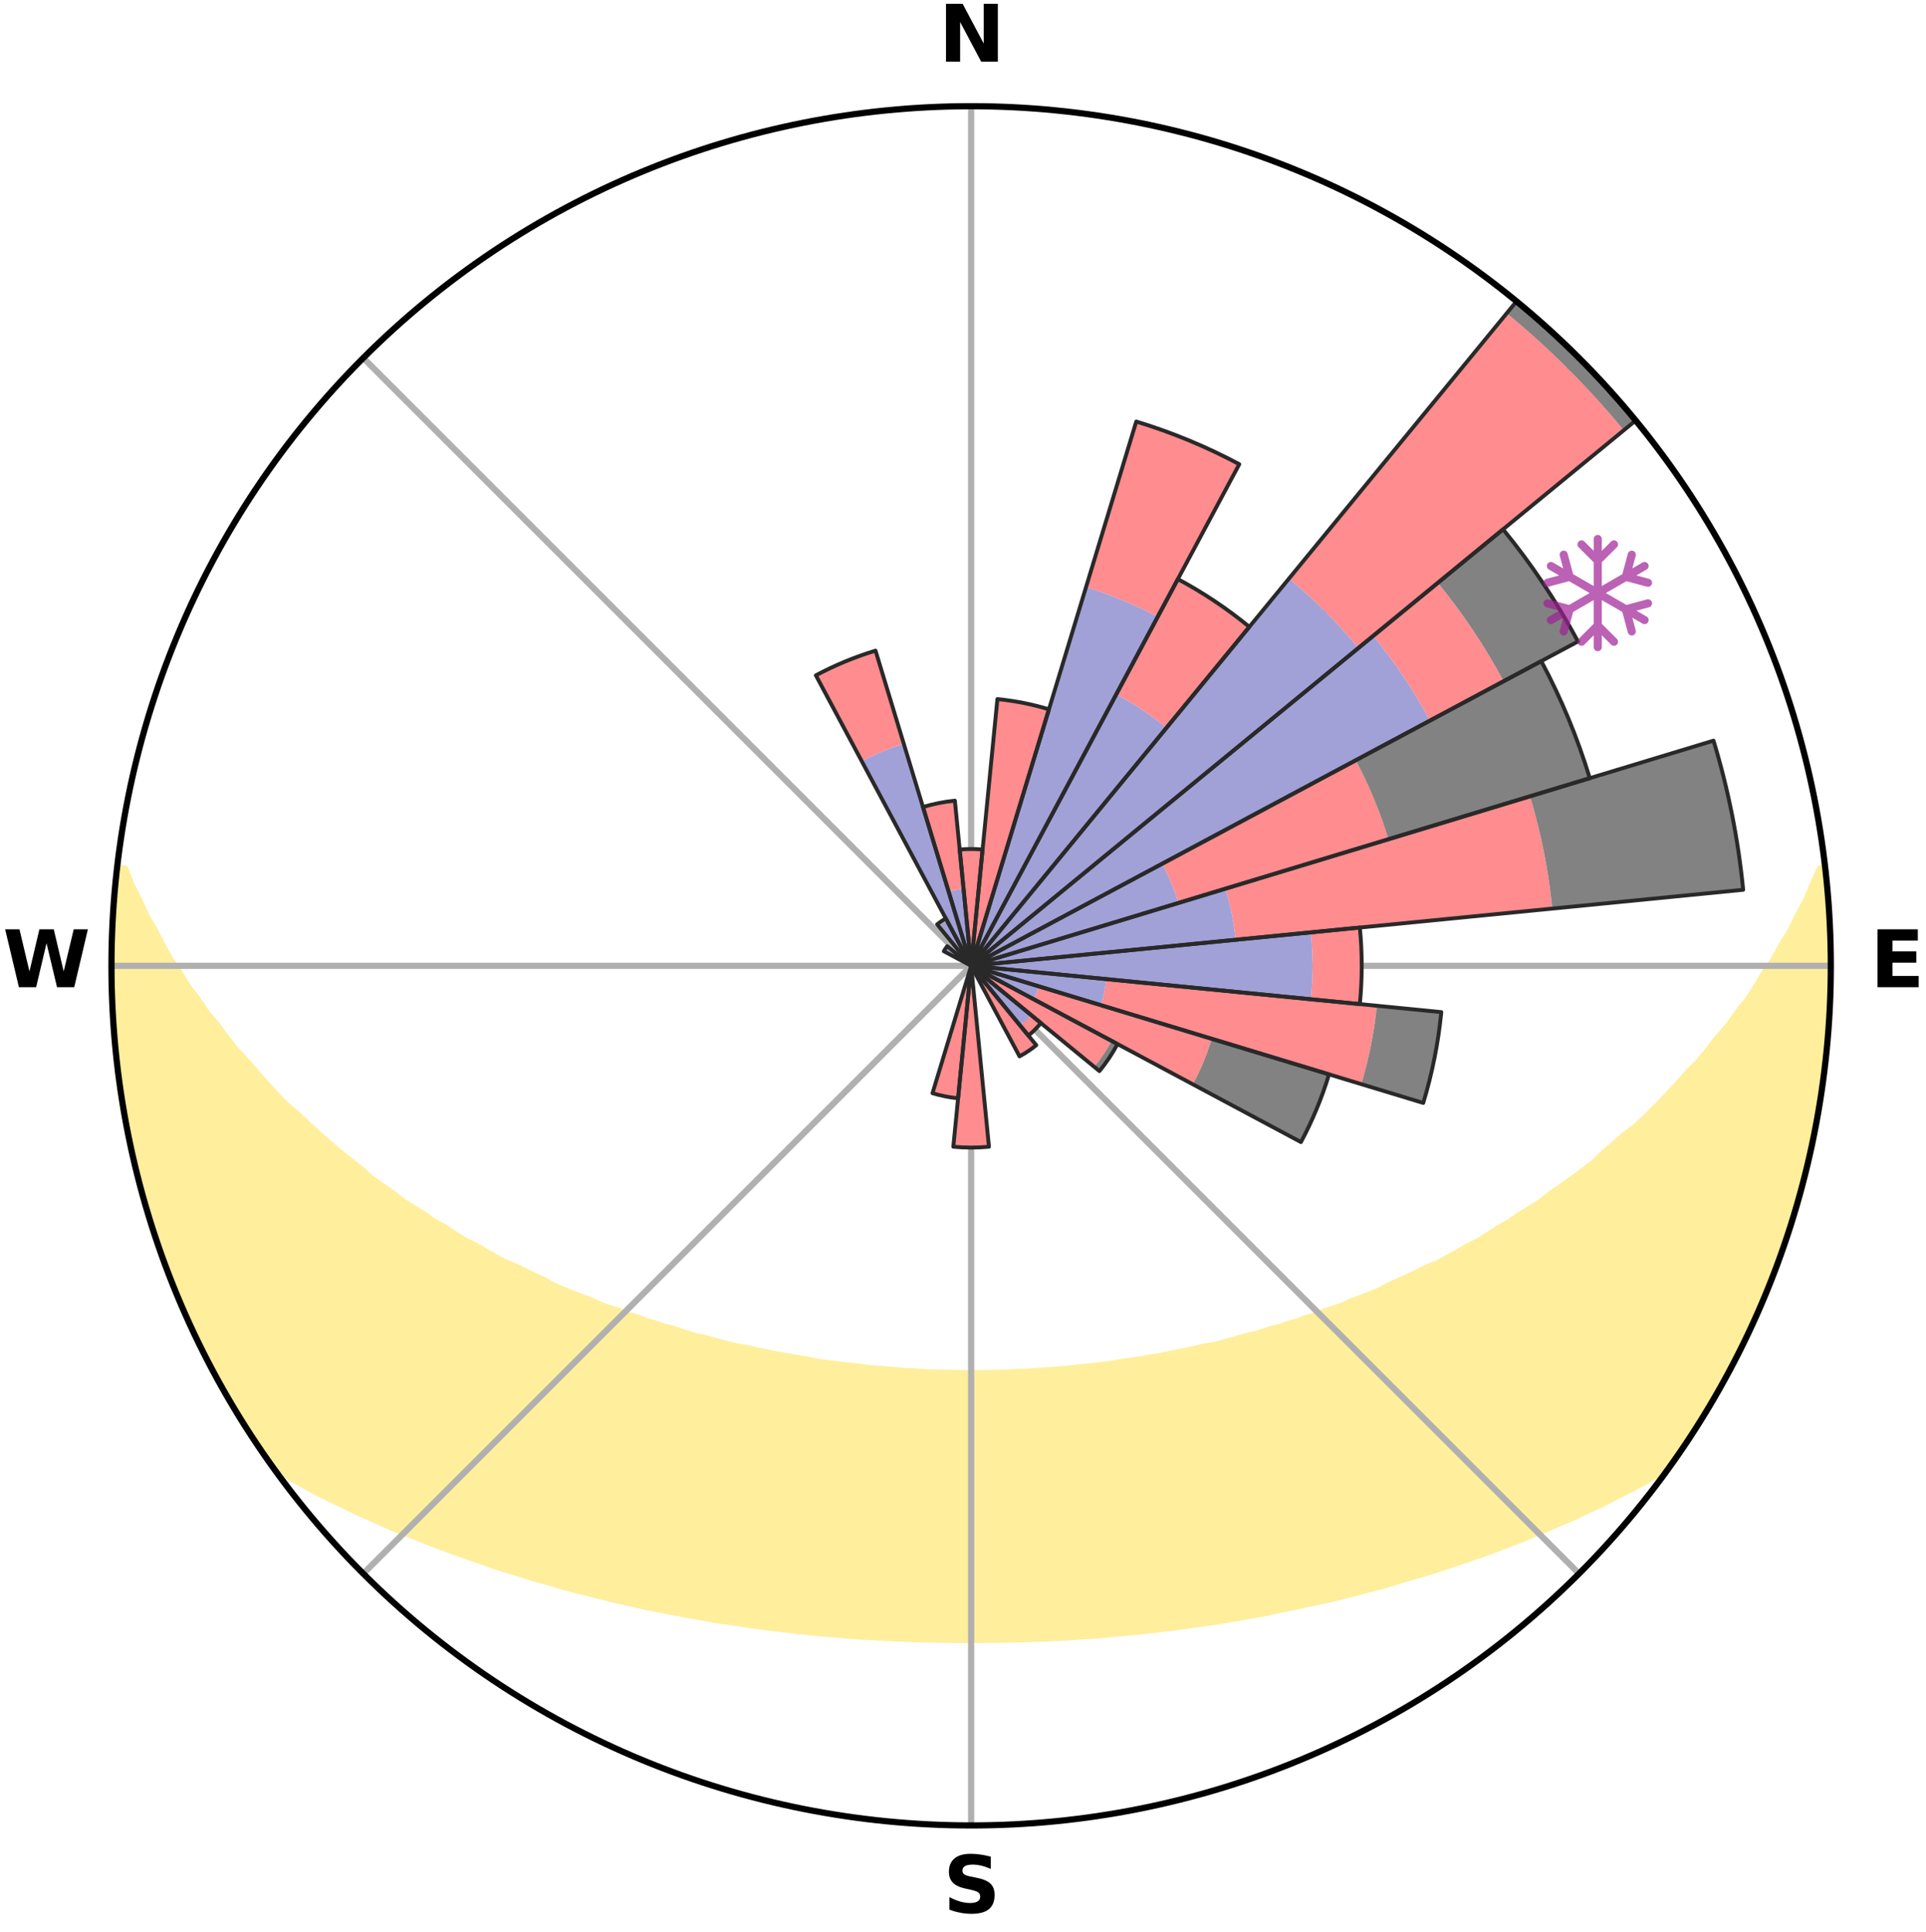 <?xml version="1.0" encoding="utf-8" standalone="no"?>
<!DOCTYPE svg PUBLIC "-//W3C//DTD SVG 1.1//EN"
  "http://www.w3.org/Graphics/SVG/1.1/DTD/svg11.dtd">
<svg xmlns:xlink="http://www.w3.org/1999/xlink" width="248.41pt" height="249.158pt" viewBox="0 0 248.41 249.158" xmlns="http://www.w3.org/2000/svg" version="1.1">
 <title>Ski Rose for Rieseralm</title>
 <defs>
  <style type="text/css">*{stroke-linejoin: round; stroke-linecap: butt}</style>
 </defs>
 <g id="figure_1">
  <g id="patch_1">
   <path d="M 0 249.158 
L 248.41 249.158 
L 248.41 0 
L 0 0 
z
" style="fill: #ffffff"/>
  </g>
  <g id="axes_1">
   <g id="patch_2">
    <path d="M 236.135 124.579 
C 236.135 110.018 233.267 95.599 227.695 82.147 
C 222.122 68.695 213.955 56.471 203.659 46.175 
C 193.363 35.879 181.139 27.711 167.687 22.139 
C 154.235 16.567 139.815 13.699 125.255 13.699 
C 110.694 13.699 96.275 16.567 82.823 22.139 
C 69.371 27.711 57.147 35.879 46.851 46.175 
C 36.555 56.471 28.387 68.695 22.815 82.147 
C 17.243 95.599 14.375 110.018 14.375 124.579 
C 14.375 139.14 17.243 153.559 22.815 167.011 
C 28.387 180.463 36.555 192.687 46.851 202.983 
C 57.147 213.279 69.371 221.447 82.823 227.019 
C 96.275 232.591 110.694 235.459 125.255 235.459 
C 139.815 235.459 154.235 232.591 167.687 227.019 
C 181.139 221.447 193.363 213.279 203.659 202.983 
C 213.955 192.687 222.122 180.463 227.695 167.011 
C 233.267 153.559 236.135 139.14 236.135 124.579 
M 125.255 124.579 
C 125.255 124.579 125.255 124.579 125.255 124.579 
C 125.255 124.579 125.255 124.579 125.255 124.579 
C 125.255 124.579 125.255 124.579 125.255 124.579 
C 125.255 124.579 125.255 124.579 125.255 124.579 
C 125.255 124.579 125.255 124.579 125.255 124.579 
C 125.255 124.579 125.255 124.579 125.255 124.579 
C 125.255 124.579 125.255 124.579 125.255 124.579 
C 125.255 124.579 125.255 124.579 125.255 124.579 
C 125.255 124.579 125.255 124.579 125.255 124.579 
C 125.255 124.579 125.255 124.579 125.255 124.579 
C 125.255 124.579 125.255 124.579 125.255 124.579 
C 125.255 124.579 125.255 124.579 125.255 124.579 
C 125.255 124.579 125.255 124.579 125.255 124.579 
C 125.255 124.579 125.255 124.579 125.255 124.579 
C 125.255 124.579 125.255 124.579 125.255 124.579 
C 125.255 124.579 125.255 124.579 125.255 124.579 
z
" style="fill: #ffffff"/>
   </g>
   <g id="PolyCollection_1">
    <defs>
     <path id="mce2d11600d" d="M 235.355 -137.123 
L 234.813 -137.062 
L 233.889 -135.039 
L 233.082 -133.065 
L 232.017 -131.109 
L 231.102 -129.2 
L 229.939 -127.32 
L 228.941 -125.484 
L 227.7 -123.685 
L 226.633 -121.924 
L 225.534 -120.201 
L 224.197 -118.527 
L 223.04 -116.883 
L 221.65 -115.297 
L 220.443 -113.734 
L 219.211 -112.209 
L 217.754 -110.755 
L 216.481 -109.313 
L 215.188 -107.911 
L 213.878 -106.548 
L 212.552 -105.226 
L 211.21 -103.943 
L 209.658 -102.751 
L 208.291 -101.551 
L 206.913 -100.391 
L 205.715 -99.21 
L 204.316 -98.125 
L 202.91 -97.08 
L 201.498 -96.073 
L 200.081 -95.104 
L 198.838 -94.1 
L 197.412 -93.204 
L 195.985 -92.346 
L 194.727 -91.442 
L 193.298 -90.654 
L 192.034 -89.816 
L 190.768 -89.008 
L 189.342 -88.32 
L 188.076 -87.575 
L 186.809 -86.859 
L 185.543 -86.171 
L 184.133 -85.609 
L 182.873 -84.979 
L 181.617 -84.377 
L 180.364 -83.801 
L 179.115 -83.251 
L 177.999 -82.624 
L 176.757 -82.124 
L 175.522 -81.647 
L 174.293 -81.194 
L 173.185 -80.659 
L 171.967 -80.251 
L 170.758 -79.863 
L 169.66 -79.392 
L 168.466 -79.044 
L 167.376 -78.612 
L 166.197 -78.302 
L 165.116 -77.907 
L 163.955 -77.632 
L 162.885 -77.272 
L 161.819 -76.928 
L 160.683 -76.701 
L 159.629 -76.388 
L 158.58 -76.091 
L 157.535 -75.809 
L 156.496 -75.541 
L 155.404 -75.38 
L 154.378 -75.137 
L 153.357 -74.908 
L 152.342 -74.69 
L 151.332 -74.485 
L 150.328 -74.291 
L 149.329 -74.107 
L 148.335 -73.934 
L 147.347 -73.771 
L 146.364 -73.618 
L 145.386 -73.473 
L 144.413 -73.337 
L 143.469 -73.145 
L 142.504 -73.028 
L 141.543 -72.919 
L 140.588 -72.817 
L 139.636 -72.721 
L 138.689 -72.633 
L 137.757 -72.503 
L 136.816 -72.43 
L 135.878 -72.362 
L 134.944 -72.3 
L 134.013 -72.243 
L 133.089 -72.161 
L 132.162 -72.117 
L 131.237 -72.078 
L 130.313 -72.043 
L 129.393 -71.998 
L 128.472 -71.975 
L 127.552 -71.957 
L 126.633 -71.938 
L 125.714 -71.931 
L 124.795 -71.932 
L 123.876 -71.942 
L 122.957 -71.955 
L 122.038 -71.984 
L 121.118 -72.01 
L 120.196 -72.039 
L 119.273 -72.073 
L 118.351 -72.138 
L 117.424 -72.184 
L 116.496 -72.236 
L 115.571 -72.328 
L 114.638 -72.394 
L 113.701 -72.464 
L 112.761 -72.54 
L 111.818 -72.622 
L 110.885 -72.763 
L 109.935 -72.861 
L 108.981 -72.965 
L 108.022 -73.077 
L 107.059 -73.196 
L 106.091 -73.323 
L 105.118 -73.458 
L 104.17 -73.675 
L 103.189 -73.831 
L 102.203 -73.996 
L 101.211 -74.171 
L 100.215 -74.356 
L 99.212 -74.552 
L 98.205 -74.759 
L 97.192 -74.978 
L 96.174 -75.209 
L 95.094 -75.361 
L 94.062 -75.616 
L 93.025 -75.885 
L 91.983 -76.169 
L 90.937 -76.467 
L 89.812 -76.681 
L 88.753 -77.009 
L 87.69 -77.353 
L 86.623 -77.714 
L 85.464 -77.99 
L 84.387 -78.386 
L 83.211 -78.696 
L 82.124 -79.129 
L 80.933 -79.477 
L 79.838 -79.948 
L 78.632 -80.336 
L 77.418 -80.745 
L 76.313 -81.279 
L 75.088 -81.732 
L 73.855 -82.209 
L 72.617 -82.709 
L 71.373 -83.234 
L 70.259 -83.884 
L 69.009 -84.459 
L 67.756 -85.061 
L 66.5 -85.69 
L 65.093 -86.252 
L 63.83 -86.938 
L 62.567 -87.653 
L 61.304 -88.397 
L 59.881 -89.084 
L 58.618 -89.89 
L 57.358 -90.727 
L 55.932 -91.514 
L 54.677 -92.415 
L 53.253 -93.272 
L 51.83 -94.166 
L 50.591 -95.168 
L 49.177 -96.135 
L 47.768 -97.139 
L 46.552 -98.246 
L 45.159 -99.325 
L 43.774 -100.443 
L 42.399 -101.601 
L 41.036 -102.799 
L 39.684 -104.035 
L 38.347 -105.312 
L 36.824 -106.588 
L 35.517 -107.947 
L 34.227 -109.346 
L 32.957 -110.785 
L 31.707 -112.263 
L 30.274 -113.757 
L 29.069 -115.317 
L 27.888 -116.916 
L 26.527 -118.541 
L 25.401 -120.219 
L 24.096 -121.93 
L 23.031 -123.687 
L 21.792 -125.482 
L 20.796 -127.314 
L 19.837 -129.182 
L 18.719 -131.095 
L 17.85 -133.032 
L 16.842 -135.018 
L 16.095 -137.016 
L 15.118 -137.128 
L 15.118 -137.128 
L 14.955 -135.2 
L 14.825 -133.27 
L 14.619 -131.346 
L 14.555 -129.412 
L 14.416 -127.481 
L 14.417 -125.546 
L 14.45 -123.612 
L 14.516 -121.679 
L 14.508 -119.744 
L 14.637 -117.813 
L 14.797 -115.886 
L 14.888 -113.952 
L 15.11 -112.03 
L 15.363 -110.111 
L 15.645 -108.198 
L 15.957 -106.289 
L 16.298 -104.385 
L 16.755 -102.505 
L 17.071 -100.595 
L 17.505 -98.711 
L 17.969 -96.833 
L 18.462 -94.963 
L 18.986 -93.101 
L 19.54 -91.247 
L 20.124 -89.403 
L 20.739 -87.568 
L 21.472 -85.776 
L 22.129 -83.957 
L 22.836 -82.156 
L 23.575 -80.367 
L 24.429 -78.63 
L 25.231 -76.87 
L 26.057 -75.121 
L 26.931 -73.395 
L 27.841 -71.687 
L 28.786 -70 
L 29.74 -68.317 
L 30.732 -66.655 
L 31.749 -65.009 
L 32.797 -63.382 
L 33.901 -61.794 
L 34.999 -60.201 
L 36.734 -59.077 
L 38.556 -58.052 
L 40.333 -57.029 
L 42.18 -56.098 
L 44.038 -55.213 
L 45.837 -54.316 
L 47.693 -53.507 
L 49.493 -52.684 
L 51.291 -51.895 
L 53.14 -51.194 
L 54.93 -50.472 
L 56.715 -49.781 
L 58.495 -49.12 
L 60.268 -48.489 
L 62.035 -47.887 
L 63.751 -47.258 
L 65.504 -46.71 
L 67.249 -46.188 
L 68.951 -45.644 
L 70.68 -45.171 
L 72.365 -44.671 
L 74.047 -44.2 
L 75.751 -43.796 
L 77.415 -43.363 
L 79.076 -42.958 
L 80.726 -42.567 
L 82.373 -42.203 
L 84.009 -41.852 
L 85.641 -41.526 
L 87.262 -41.212 
L 88.88 -40.922 
L 90.487 -40.642 
L 92.074 -40.344 
L 93.671 -40.104 
L 95.258 -39.872 
L 96.83 -39.625 
L 98.407 -39.429 
L 99.969 -39.214 
L 101.533 -39.039 
L 103.085 -38.854 
L 104.64 -38.712 
L 106.184 -38.555 
L 107.728 -38.43 
L 109.264 -38.3 
L 110.797 -38.184 
L 112.331 -38.101 
L 113.858 -38.01 
L 115.383 -37.932 
L 116.905 -37.867 
L 118.427 -37.819 
L 119.946 -37.778 
L 121.464 -37.748 
L 122.981 -37.731 
L 124.497 -37.73 
L 126.013 -37.728 
L 127.529 -37.734 
L 129.046 -37.752 
L 130.564 -37.779 
L 132.083 -37.82 
L 133.604 -37.874 
L 135.128 -37.923 
L 136.653 -38.001 
L 138.181 -38.091 
L 139.711 -38.195 
L 141.246 -38.297 
L 142.783 -38.427 
L 144.323 -38.57 
L 145.873 -38.7 
L 147.421 -38.871 
L 148.979 -39.034 
L 150.535 -39.234 
L 152.107 -39.415 
L 153.673 -39.646 
L 155.254 -39.864 
L 156.845 -40.088 
L 158.427 -40.368 
L 160.027 -40.632 
L 161.638 -40.904 
L 163.252 -41.202 
L 164.856 -41.553 
L 166.487 -41.879 
L 168.122 -42.232 
L 169.768 -42.596 
L 171.445 -42.938 
L 173.102 -43.35 
L 174.771 -43.776 
L 176.442 -44.231 
L 178.154 -44.657 
L 179.844 -45.151 
L 181.535 -45.677 
L 183.272 -46.173 
L 185.017 -46.695 
L 186.733 -47.291 
L 188.492 -47.866 
L 190.26 -48.468 
L 192.034 -49.099 
L 193.814 -49.76 
L 195.6 -50.451 
L 197.39 -51.174 
L 199.185 -51.929 
L 200.982 -52.717 
L 202.834 -53.491 
L 204.635 -54.35 
L 206.495 -55.193 
L 208.291 -56.129 
L 210.138 -57.06 
L 211.978 -58.034 
L 213.795 -59.063 
L 215.508 -60.202 
L 216.631 -61.778 
L 217.706 -63.387 
L 218.768 -65.005 
L 219.777 -66.656 
L 220.789 -68.305 
L 221.759 -69.979 
L 222.577 -71.737 
L 223.599 -73.384 
L 224.458 -75.118 
L 225.252 -76.883 
L 226.143 -78.602 
L 226.932 -80.368 
L 227.651 -82.165 
L 228.381 -83.957 
L 229.064 -85.766 
L 229.7 -87.593 
L 230.392 -89.401 
L 230.996 -91.239 
L 231.495 -93.109 
L 232.073 -94.956 
L 232.487 -96.847 
L 233.026 -98.705 
L 233.494 -100.583 
L 233.807 -102.494 
L 234.221 -104.383 
L 234.577 -106.285 
L 234.914 -108.19 
L 235.033 -110.126 
L 235.29 -112.042 
L 235.501 -113.964 
L 235.684 -115.888 
L 235.829 -117.816 
L 235.937 -119.747 
L 236.007 -121.679 
L 236.044 -123.612 
L 236.046 -125.546 
L 236.013 -127.479 
L 235.947 -129.412 
L 235.848 -131.343 
L 235.716 -133.273 
L 235.55 -135.199 
L 235.355 -137.123 
z
" style="stroke: #ffee9c"/>
    </defs>
    <g clip-path="url(#pb0d8ee6486)">
     <use xlink:href="#mce2d11600d" x="0" y="249.158" style="fill: #ffee9c; stroke: #ffee9c"/>
    </g>
   </g>
   <g id="matplotlib.axis_1">
    <g id="xtick_1">
     <g id="line2d_1">
      <path d="M 125.255 124.579 
L 125.255 13.699 
" clip-path="url(#pb0d8ee6486)" style="fill: none; stroke: #b0b0b0; stroke-width: 0.8; stroke-linecap: square"/>
     </g>
     <g id="text_1">
      <!-- N -->
      <g transform="translate(121.07 7.958) scale(0.1 -0.1)">
       <defs>
        <path id="DejaVuSans-Bold-4e" d="M 588 4666 
L 1931 4666 
L 3628 1466 
L 3628 4666 
L 4769 4666 
L 4769 0 
L 3425 0 
L 1728 3200 
L 1728 0 
L 588 0 
L 588 4666 
z
" transform="scale(0.016)"/>
       </defs>
       <use xlink:href="#DejaVuSans-Bold-4e"/>
      </g>
     </g>
    </g>
    <g id="xtick_2">
     <g id="line2d_2">
      <path d="M 125.255 124.579 
L 203.659 46.175 
" clip-path="url(#pb0d8ee6486)" style="fill: none; stroke: #b0b0b0; stroke-width: 0.8; stroke-linecap: square"/>
     </g>
    </g>
    <g id="xtick_3">
     <g id="line2d_3">
      <path d="M 125.255 124.579 
L 236.135 124.579 
" clip-path="url(#pb0d8ee6486)" style="fill: none; stroke: #b0b0b0; stroke-width: 0.8; stroke-linecap: square"/>
     </g>
     <g id="text_2">
      <!-- E -->
      <g transform="translate(241.219 127.338) scale(0.1 -0.1)">
       <defs>
        <path id="DejaVuSans-Bold-45" d="M 588 4666 
L 3834 4666 
L 3834 3756 
L 1791 3756 
L 1791 2888 
L 3713 2888 
L 3713 1978 
L 1791 1978 
L 1791 909 
L 3903 909 
L 3903 0 
L 588 0 
L 588 4666 
z
" transform="scale(0.016)"/>
       </defs>
       <use xlink:href="#DejaVuSans-Bold-45"/>
      </g>
     </g>
    </g>
    <g id="xtick_4">
     <g id="line2d_4">
      <path d="M 125.255 124.579 
L 203.659 202.983 
" clip-path="url(#pb0d8ee6486)" style="fill: none; stroke: #b0b0b0; stroke-width: 0.8; stroke-linecap: square"/>
     </g>
    </g>
    <g id="xtick_5">
     <g id="line2d_5">
      <path d="M 125.255 124.579 
L 125.255 235.459 
" clip-path="url(#pb0d8ee6486)" style="fill: none; stroke: #b0b0b0; stroke-width: 0.8; stroke-linecap: square"/>
     </g>
     <g id="text_3">
      <!-- S -->
      <g transform="translate(121.654 246.718) scale(0.1 -0.1)">
       <defs>
        <path id="DejaVuSans-Bold-53" d="M 3834 4519 
L 3834 3531 
Q 3450 3703 3084 3790 
Q 2719 3878 2394 3878 
Q 1963 3878 1756 3759 
Q 1550 3641 1550 3391 
Q 1550 3203 1689 3098 
Q 1828 2994 2194 2919 
L 2706 2816 
Q 3484 2659 3812 2340 
Q 4141 2022 4141 1434 
Q 4141 663 3683 286 
Q 3225 -91 2284 -91 
Q 1841 -91 1394 -6 
Q 947 78 500 244 
L 500 1259 
Q 947 1022 1364 901 
Q 1781 781 2169 781 
Q 2563 781 2772 912 
Q 2981 1044 2981 1288 
Q 2981 1506 2839 1625 
Q 2697 1744 2272 1838 
L 1806 1941 
Q 1106 2091 782 2419 
Q 459 2747 459 3303 
Q 459 4000 909 4375 
Q 1359 4750 2203 4750 
Q 2588 4750 2994 4692 
Q 3400 4634 3834 4519 
z
" transform="scale(0.016)"/>
       </defs>
       <use xlink:href="#DejaVuSans-Bold-53"/>
      </g>
     </g>
    </g>
    <g id="xtick_6">
     <g id="line2d_6">
      <path d="M 125.255 124.579 
L 46.851 202.983 
" clip-path="url(#pb0d8ee6486)" style="fill: none; stroke: #b0b0b0; stroke-width: 0.8; stroke-linecap: square"/>
     </g>
    </g>
    <g id="xtick_7">
     <g id="line2d_7">
      <path d="M 125.255 124.579 
L 14.375 124.579 
" clip-path="url(#pb0d8ee6486)" style="fill: none; stroke: #b0b0b0; stroke-width: 0.8; stroke-linecap: square"/>
     </g>
     <g id="text_4">
      <!-- W -->
      <g transform="translate(0.36 127.338) scale(0.1 -0.1)">
       <defs>
        <path id="DejaVuSans-Bold-57" d="M 191 4666 
L 1344 4666 
L 2150 1275 
L 2950 4666 
L 4109 4666 
L 4909 1275 
L 5716 4666 
L 6859 4666 
L 5759 0 
L 4372 0 
L 3525 3547 
L 2688 0 
L 1300 0 
L 191 4666 
z
" transform="scale(0.016)"/>
       </defs>
       <use xlink:href="#DejaVuSans-Bold-57"/>
      </g>
     </g>
    </g>
    <g id="xtick_8">
     <g id="line2d_8">
      <path d="M 125.255 124.579 
L 46.851 46.175 
" clip-path="url(#pb0d8ee6486)" style="fill: none; stroke: #b0b0b0; stroke-width: 0.8; stroke-linecap: square"/>
     </g>
    </g>
   </g>
   <g id="matplotlib.axis_2"/>
   <g id="patch_3">
    <path d="M 125.255 124.579 
C 125.255 124.579 125.255 124.579 125.255 124.579 
C 125.255 124.579 125.255 124.579 125.255 124.579 
L 125.255 124.579 
C 125.255 124.579 125.255 124.579 125.255 124.579 
C 125.255 124.579 125.255 124.579 125.255 124.579 
z
" clip-path="url(#pb0d8ee6486)" style="fill: #d9d9d9"/>
   </g>
   <g id="patch_4">
    <path d="M 125.255 124.579 
C 125.255 124.579 125.255 124.579 125.255 124.579 
C 125.255 124.579 125.255 124.579 125.255 124.579 
L 125.255 124.579 
C 125.255 124.579 125.255 124.579 125.255 124.579 
C 125.255 124.579 125.255 124.579 125.255 124.579 
z
" clip-path="url(#pb0d8ee6486)" style="fill: #d9d9d9"/>
   </g>
   <g id="patch_5">
    <path d="M 125.255 124.579 
C 125.255 124.579 125.255 124.579 125.255 124.579 
C 125.255 124.579 125.255 124.579 125.255 124.579 
L 125.255 124.579 
C 125.255 124.579 125.255 124.579 125.255 124.579 
C 125.255 124.579 125.255 124.579 125.255 124.579 
z
" clip-path="url(#pb0d8ee6486)" style="fill: #d9d9d9"/>
   </g>
   <g id="patch_6">
    <path d="M 125.255 124.579 
C 125.255 124.579 125.255 124.579 125.255 124.579 
C 125.255 124.579 125.255 124.579 125.255 124.579 
L 125.255 124.579 
C 125.255 124.579 125.255 124.579 125.255 124.579 
C 125.255 124.579 125.255 124.579 125.255 124.579 
z
" clip-path="url(#pb0d8ee6486)" style="fill: #d9d9d9"/>
   </g>
   <g id="patch_7">
    <path d="M 125.255 124.579 
C 125.255 124.579 125.255 124.579 125.255 124.579 
C 125.255 124.579 125.255 124.579 125.255 124.579 
L 125.255 124.579 
C 125.255 124.579 125.255 124.579 125.255 124.579 
C 125.255 124.579 125.255 124.579 125.255 124.579 
z
" clip-path="url(#pb0d8ee6486)" style="fill: #d9d9d9"/>
   </g>
   <g id="patch_8">
    <path d="M 125.255 124.579 
C 125.255 124.579 125.255 124.579 125.255 124.579 
C 125.255 124.579 125.255 124.579 125.255 124.579 
L 125.255 124.579 
C 125.255 124.579 125.255 124.579 125.255 124.579 
C 125.255 124.579 125.255 124.579 125.255 124.579 
z
" clip-path="url(#pb0d8ee6486)" style="fill: #d9d9d9"/>
   </g>
   <g id="patch_9">
    <path d="M 125.255 124.579 
C 125.255 124.579 125.255 124.579 125.255 124.579 
C 125.255 124.579 125.255 124.579 125.255 124.579 
L 125.255 124.579 
C 125.255 124.579 125.255 124.579 125.255 124.579 
C 125.255 124.579 125.255 124.579 125.255 124.579 
z
" clip-path="url(#pb0d8ee6486)" style="fill: #d9d9d9"/>
   </g>
   <g id="patch_10">
    <path d="M 125.255 124.579 
C 125.255 124.579 125.255 124.579 125.255 124.579 
C 125.255 124.579 125.255 124.579 125.255 124.579 
L 125.255 124.579 
C 125.255 124.579 125.255 124.579 125.255 124.579 
C 125.255 124.579 125.255 124.579 125.255 124.579 
z
" clip-path="url(#pb0d8ee6486)" style="fill: #d9d9d9"/>
   </g>
   <g id="patch_11">
    <path d="M 125.255 124.579 
C 125.255 124.579 125.255 124.579 125.255 124.579 
C 125.255 124.579 125.255 124.579 125.255 124.579 
L 125.255 124.579 
C 125.255 124.579 125.255 124.579 125.255 124.579 
C 125.255 124.579 125.255 124.579 125.255 124.579 
z
" clip-path="url(#pb0d8ee6486)" style="fill: #d9d9d9"/>
   </g>
   <g id="patch_12">
    <path d="M 125.255 124.579 
C 125.255 124.579 125.255 124.579 125.255 124.579 
C 125.255 124.579 125.255 124.579 125.255 124.579 
L 125.255 124.579 
C 125.255 124.579 125.255 124.579 125.255 124.579 
C 125.255 124.579 125.255 124.579 125.255 124.579 
z
" clip-path="url(#pb0d8ee6486)" style="fill: #d9d9d9"/>
   </g>
   <g id="patch_13">
    <path d="M 125.255 124.579 
C 125.255 124.579 125.255 124.579 125.255 124.579 
C 125.255 124.579 125.255 124.579 125.255 124.579 
L 125.255 124.579 
C 125.255 124.579 125.255 124.579 125.255 124.579 
C 125.255 124.579 125.255 124.579 125.255 124.579 
z
" clip-path="url(#pb0d8ee6486)" style="fill: #d9d9d9"/>
   </g>
   <g id="patch_14">
    <path d="M 125.255 124.579 
C 125.255 124.579 125.255 124.579 125.255 124.579 
C 125.255 124.579 125.255 124.579 125.255 124.579 
L 125.255 124.579 
C 125.255 124.579 125.255 124.579 125.255 124.579 
C 125.255 124.579 125.255 124.579 125.255 124.579 
z
" clip-path="url(#pb0d8ee6486)" style="fill: #d9d9d9"/>
   </g>
   <g id="patch_15">
    <path d="M 125.255 124.579 
C 125.255 124.579 125.255 124.579 125.255 124.579 
C 125.255 124.579 125.255 124.579 125.255 124.579 
L 125.255 124.579 
C 125.255 124.579 125.255 124.579 125.255 124.579 
C 125.255 124.579 125.255 124.579 125.255 124.579 
z
" clip-path="url(#pb0d8ee6486)" style="fill: #d9d9d9"/>
   </g>
   <g id="patch_16">
    <path d="M 125.255 124.579 
C 125.255 124.579 125.255 124.579 125.255 124.579 
C 125.255 124.579 125.255 124.579 125.255 124.579 
L 125.255 124.579 
C 125.255 124.579 125.255 124.579 125.255 124.579 
C 125.255 124.579 125.255 124.579 125.255 124.579 
z
" clip-path="url(#pb0d8ee6486)" style="fill: #d9d9d9"/>
   </g>
   <g id="patch_17">
    <path d="M 125.255 124.579 
C 125.255 124.579 125.255 124.579 125.255 124.579 
C 125.255 124.579 125.255 124.579 125.255 124.579 
L 125.255 124.579 
C 125.255 124.579 125.255 124.579 125.255 124.579 
C 125.255 124.579 125.255 124.579 125.255 124.579 
z
" clip-path="url(#pb0d8ee6486)" style="fill: #d9d9d9"/>
   </g>
   <g id="patch_18">
    <path d="M 125.255 124.579 
C 125.255 124.579 125.255 124.579 125.255 124.579 
C 125.255 124.579 125.255 124.579 125.255 124.579 
L 125.255 124.579 
C 125.255 124.579 125.255 124.579 125.255 124.579 
C 125.255 124.579 125.255 124.579 125.255 124.579 
z
" clip-path="url(#pb0d8ee6486)" style="fill: #d9d9d9"/>
   </g>
   <g id="patch_19">
    <path d="M 125.255 124.579 
C 125.255 124.579 125.255 124.579 125.255 124.579 
C 125.255 124.579 125.255 124.579 125.255 124.579 
L 125.255 124.579 
C 125.255 124.579 125.255 124.579 125.255 124.579 
C 125.255 124.579 125.255 124.579 125.255 124.579 
z
" clip-path="url(#pb0d8ee6486)" style="fill: #d9d9d9"/>
   </g>
   <g id="patch_20">
    <path d="M 125.255 124.579 
C 125.255 124.579 125.255 124.579 125.255 124.579 
C 125.255 124.579 125.255 124.579 125.255 124.579 
L 125.255 124.579 
C 125.255 124.579 125.255 124.579 125.255 124.579 
C 125.255 124.579 125.255 124.579 125.255 124.579 
z
" clip-path="url(#pb0d8ee6486)" style="fill: #d9d9d9"/>
   </g>
   <g id="patch_21">
    <path d="M 125.255 124.579 
C 125.255 124.579 125.255 124.579 125.255 124.579 
C 125.255 124.579 125.255 124.579 125.255 124.579 
L 125.255 124.579 
C 125.255 124.579 125.255 124.579 125.255 124.579 
C 125.255 124.579 125.255 124.579 125.255 124.579 
z
" clip-path="url(#pb0d8ee6486)" style="fill: #d9d9d9"/>
   </g>
   <g id="patch_22">
    <path d="M 125.255 124.579 
C 125.255 124.579 125.255 124.579 125.255 124.579 
C 125.255 124.579 125.255 124.579 125.255 124.579 
L 125.255 124.579 
C 125.255 124.579 125.255 124.579 125.255 124.579 
C 125.255 124.579 125.255 124.579 125.255 124.579 
z
" clip-path="url(#pb0d8ee6486)" style="fill: #d9d9d9"/>
   </g>
   <g id="patch_23">
    <path d="M 125.255 124.579 
C 125.255 124.579 125.255 124.579 125.255 124.579 
C 125.255 124.579 125.255 124.579 125.255 124.579 
L 125.255 124.579 
C 125.255 124.579 125.255 124.579 125.255 124.579 
C 125.255 124.579 125.255 124.579 125.255 124.579 
z
" clip-path="url(#pb0d8ee6486)" style="fill: #d9d9d9"/>
   </g>
   <g id="patch_24">
    <path d="M 125.255 124.579 
C 125.255 124.579 125.255 124.579 125.255 124.579 
C 125.255 124.579 125.255 124.579 125.255 124.579 
L 125.255 124.579 
C 125.255 124.579 125.255 124.579 125.255 124.579 
C 125.255 124.579 125.255 124.579 125.255 124.579 
z
" clip-path="url(#pb0d8ee6486)" style="fill: #d9d9d9"/>
   </g>
   <g id="patch_25">
    <path d="M 125.255 124.579 
C 125.255 124.579 125.255 124.579 125.255 124.579 
C 125.255 124.579 125.255 124.579 125.255 124.579 
L 125.255 124.579 
C 125.255 124.579 125.255 124.579 125.255 124.579 
C 125.255 124.579 125.255 124.579 125.255 124.579 
z
" clip-path="url(#pb0d8ee6486)" style="fill: #d9d9d9"/>
   </g>
   <g id="patch_26">
    <path d="M 125.255 124.579 
C 125.255 124.579 125.255 124.579 125.255 124.579 
C 125.255 124.579 125.255 124.579 125.255 124.579 
L 125.255 124.579 
C 125.255 124.579 125.255 124.579 125.255 124.579 
C 125.255 124.579 125.255 124.579 125.255 124.579 
z
" clip-path="url(#pb0d8ee6486)" style="fill: #d9d9d9"/>
   </g>
   <g id="patch_27">
    <path d="M 125.255 124.579 
C 125.255 124.579 125.255 124.579 125.255 124.579 
C 125.255 124.579 125.255 124.579 125.255 124.579 
L 125.255 124.579 
C 125.255 124.579 125.255 124.579 125.255 124.579 
C 125.255 124.579 125.255 124.579 125.255 124.579 
z
" clip-path="url(#pb0d8ee6486)" style="fill: #d9d9d9"/>
   </g>
   <g id="patch_28">
    <path d="M 125.255 124.579 
C 125.255 124.579 125.255 124.579 125.255 124.579 
C 125.255 124.579 125.255 124.579 125.255 124.579 
L 125.255 124.579 
C 125.255 124.579 125.255 124.579 125.255 124.579 
C 125.255 124.579 125.255 124.579 125.255 124.579 
z
" clip-path="url(#pb0d8ee6486)" style="fill: #d9d9d9"/>
   </g>
   <g id="patch_29">
    <path d="M 125.255 124.579 
C 125.255 124.579 125.255 124.579 125.255 124.579 
C 125.255 124.579 125.255 124.579 125.255 124.579 
L 125.255 124.579 
C 125.255 124.579 125.255 124.579 125.255 124.579 
C 125.255 124.579 125.255 124.579 125.255 124.579 
z
" clip-path="url(#pb0d8ee6486)" style="fill: #d9d9d9"/>
   </g>
   <g id="patch_30">
    <path d="M 125.255 124.579 
C 125.255 124.579 125.255 124.579 125.255 124.579 
C 125.255 124.579 125.255 124.579 125.255 124.579 
L 125.255 124.579 
C 125.255 124.579 125.255 124.579 125.255 124.579 
C 125.255 124.579 125.255 124.579 125.255 124.579 
z
" clip-path="url(#pb0d8ee6486)" style="fill: #d9d9d9"/>
   </g>
   <g id="patch_31">
    <path d="M 125.255 124.579 
C 125.255 124.579 125.255 124.579 125.255 124.579 
C 125.255 124.579 125.255 124.579 125.255 124.579 
L 125.255 124.579 
C 125.255 124.579 125.255 124.579 125.255 124.579 
C 125.255 124.579 125.255 124.579 125.255 124.579 
z
" clip-path="url(#pb0d8ee6486)" style="fill: #d9d9d9"/>
   </g>
   <g id="patch_32">
    <path d="M 125.255 124.579 
C 125.255 124.579 125.255 124.579 125.255 124.579 
C 125.255 124.579 125.255 124.579 125.255 124.579 
L 125.255 124.579 
C 125.255 124.579 125.255 124.579 125.255 124.579 
C 125.255 124.579 125.255 124.579 125.255 124.579 
z
" clip-path="url(#pb0d8ee6486)" style="fill: #d9d9d9"/>
   </g>
   <g id="patch_33">
    <path d="M 125.255 124.579 
C 125.255 124.579 125.255 124.579 125.255 124.579 
C 125.255 124.579 125.255 124.579 125.255 124.579 
L 125.255 124.579 
C 125.255 124.579 125.255 124.579 125.255 124.579 
C 125.255 124.579 125.255 124.579 125.255 124.579 
z
" clip-path="url(#pb0d8ee6486)" style="fill: #d9d9d9"/>
   </g>
   <g id="patch_34">
    <path d="M 125.255 124.579 
C 125.255 124.579 125.255 124.579 125.255 124.579 
C 125.255 124.579 125.255 124.579 125.255 124.579 
L 125.255 124.579 
C 125.255 124.579 125.255 124.579 125.255 124.579 
C 125.255 124.579 125.255 124.579 125.255 124.579 
z
" clip-path="url(#pb0d8ee6486)" style="fill: #d9d9d9"/>
   </g>
   <g id="patch_35">
    <path d="M 125.255 124.579 
C 125.255 124.579 125.255 124.579 125.255 124.579 
C 125.255 124.579 125.255 124.579 125.255 124.579 
L 125.255 124.579 
C 125.255 124.579 125.255 124.579 125.255 124.579 
C 125.255 124.579 125.255 124.579 125.255 124.579 
z
" clip-path="url(#pb0d8ee6486)" style="fill: #a1a1d8"/>
   </g>
   <g id="patch_36">
    <path d="M 125.255 124.579 
C 125.255 124.579 125.255 124.579 125.255 124.579 
C 125.255 124.579 125.255 124.579 125.255 124.579 
L 125.255 124.579 
C 125.255 124.579 125.255 124.579 125.255 124.579 
C 125.255 124.579 125.255 124.579 125.255 124.579 
z
" clip-path="url(#pb0d8ee6486)" style="fill: #a1a1d8"/>
   </g>
   <g id="patch_37">
    <path d="M 125.255 124.579 
C 125.255 124.579 125.255 124.579 125.255 124.579 
C 125.255 124.579 125.255 124.579 125.255 124.579 
L 149.317 79.562 
C 147.843 78.775 146.332 78.06 144.789 77.421 
C 143.245 76.781 141.671 76.218 140.072 75.733 
z
" clip-path="url(#pb0d8ee6486)" style="fill: #a1a1d8"/>
   </g>
   <g id="patch_38">
    <path d="M 125.255 124.579 
C 125.255 124.579 125.255 124.579 125.255 124.579 
C 125.255 124.579 125.255 124.579 125.255 124.579 
L 150.453 93.876 
C 149.448 93.051 148.403 92.276 147.322 91.554 
C 146.241 90.831 145.125 90.163 143.978 89.55 
z
" clip-path="url(#pb0d8ee6486)" style="fill: #a1a1d8"/>
   </g>
   <g id="patch_39">
    <path d="M 125.255 124.579 
C 125.255 124.579 125.255 124.579 125.255 124.579 
C 125.255 124.579 125.255 124.579 125.255 124.579 
L 175.203 83.588 
C 173.861 81.953 172.44 80.385 170.945 78.889 
C 169.449 77.394 167.881 75.972 166.246 74.631 
z
" clip-path="url(#pb0d8ee6486)" style="fill: #a1a1d8"/>
   </g>
   <g id="patch_40">
    <path d="M 125.255 124.579 
C 125.255 124.579 125.255 124.579 125.255 124.579 
C 125.255 124.579 125.255 124.579 125.255 124.579 
L 184.428 92.95 
C 183.393 91.014 182.263 89.129 181.043 87.303 
C 179.823 85.477 178.514 83.712 177.12 82.014 
z
" clip-path="url(#pb0d8ee6486)" style="fill: #a1a1d8"/>
   </g>
   <g id="patch_41">
    <path d="M 125.255 124.579 
C 125.255 124.579 125.255 124.579 125.255 124.579 
C 125.255 124.579 125.255 124.579 125.255 124.579 
L 151.995 116.467 
C 151.73 115.592 151.421 114.731 151.071 113.885 
C 150.721 113.04 150.33 112.213 149.899 111.407 
z
" clip-path="url(#pb0d8ee6486)" style="fill: #a1a1d8"/>
   </g>
   <g id="patch_42">
    <path d="M 125.255 124.579 
C 125.255 124.579 125.255 124.579 125.255 124.579 
C 125.255 124.579 125.255 124.579 125.255 124.579 
L 159.372 121.219 
C 159.262 120.102 159.097 118.992 158.878 117.891 
C 158.659 116.79 158.386 115.701 158.061 114.628 
z
" clip-path="url(#pb0d8ee6486)" style="fill: #a1a1d8"/>
   </g>
   <g id="patch_43">
    <path d="M 125.255 124.579 
C 125.255 124.579 125.255 124.579 125.255 124.579 
C 125.255 124.579 125.255 124.579 125.255 124.579 
L 169.09 128.896 
C 169.231 127.462 169.302 126.021 169.302 124.579 
C 169.302 123.137 169.231 121.696 169.09 120.262 
z
" clip-path="url(#pb0d8ee6486)" style="fill: #a1a1d8"/>
   </g>
   <g id="patch_44">
    <path d="M 125.255 124.579 
C 125.255 124.579 125.255 124.579 125.255 124.579 
C 125.255 124.579 125.255 124.579 125.255 124.579 
L 142.015 129.663 
C 142.182 129.115 142.321 128.558 142.433 127.996 
C 142.545 127.434 142.629 126.866 142.685 126.296 
z
" clip-path="url(#pb0d8ee6486)" style="fill: #a1a1d8"/>
   </g>
   <g id="patch_45">
    <path d="M 125.255 124.579 
C 125.255 124.579 125.255 124.579 125.255 124.579 
C 125.255 124.579 125.255 124.579 125.255 124.579 
L 133.322 128.891 
C 133.463 128.627 133.591 128.356 133.705 128.079 
C 133.82 127.803 133.921 127.521 134.008 127.234 
z
" clip-path="url(#pb0d8ee6486)" style="fill: #a1a1d8"/>
   </g>
   <g id="patch_46">
    <path d="M 125.255 124.579 
C 125.255 124.579 125.255 124.579 125.255 124.579 
C 125.255 124.579 125.255 124.579 125.255 124.579 
L 125.255 124.579 
C 125.255 124.579 125.255 124.579 125.255 124.579 
C 125.255 124.579 125.255 124.579 125.255 124.579 
z
" clip-path="url(#pb0d8ee6486)" style="fill: #a1a1d8"/>
   </g>
   <g id="patch_47">
    <path d="M 125.255 124.579 
C 125.255 124.579 125.255 124.579 125.255 124.579 
C 125.255 124.579 125.255 124.579 125.255 124.579 
L 131.586 132.294 
C 131.839 132.086 132.081 131.867 132.312 131.636 
C 132.543 131.405 132.762 131.163 132.969 130.91 
z
" clip-path="url(#pb0d8ee6486)" style="fill: #a1a1d8"/>
   </g>
   <g id="patch_48">
    <path d="M 125.255 124.579 
C 125.255 124.579 125.255 124.579 125.255 124.579 
C 125.255 124.579 125.255 124.579 125.255 124.579 
L 125.255 124.579 
C 125.255 124.579 125.255 124.579 125.255 124.579 
C 125.255 124.579 125.255 124.579 125.255 124.579 
z
" clip-path="url(#pb0d8ee6486)" style="fill: #a1a1d8"/>
   </g>
   <g id="patch_49">
    <path d="M 125.255 124.579 
C 125.255 124.579 125.255 124.579 125.255 124.579 
C 125.255 124.579 125.255 124.579 125.255 124.579 
L 125.255 124.579 
C 125.255 124.579 125.255 124.579 125.255 124.579 
C 125.255 124.579 125.255 124.579 125.255 124.579 
z
" clip-path="url(#pb0d8ee6486)" style="fill: #a1a1d8"/>
   </g>
   <g id="patch_50">
    <path d="M 125.255 124.579 
C 125.255 124.579 125.255 124.579 125.255 124.579 
C 125.255 124.579 125.255 124.579 125.255 124.579 
L 125.255 124.579 
C 125.255 124.579 125.255 124.579 125.255 124.579 
C 125.255 124.579 125.255 124.579 125.255 124.579 
z
" clip-path="url(#pb0d8ee6486)" style="fill: #a1a1d8"/>
   </g>
   <g id="patch_51">
    <path d="M 125.255 124.579 
C 125.255 124.579 125.255 124.579 125.255 124.579 
C 125.255 124.579 125.255 124.579 125.255 124.579 
L 125.255 124.579 
C 125.255 124.579 125.255 124.579 125.255 124.579 
C 125.255 124.579 125.255 124.579 125.255 124.579 
z
" clip-path="url(#pb0d8ee6486)" style="fill: #a1a1d8"/>
   </g>
   <g id="patch_52">
    <path d="M 125.255 124.579 
C 125.255 124.579 125.255 124.579 125.255 124.579 
C 125.255 124.579 125.255 124.579 125.255 124.579 
L 125.255 124.579 
C 125.255 124.579 125.255 124.579 125.255 124.579 
C 125.255 124.579 125.255 124.579 125.255 124.579 
z
" clip-path="url(#pb0d8ee6486)" style="fill: #a1a1d8"/>
   </g>
   <g id="patch_53">
    <path d="M 125.255 124.579 
C 125.255 124.579 125.255 124.579 125.255 124.579 
C 125.255 124.579 125.255 124.579 125.255 124.579 
L 125.255 124.579 
C 125.255 124.579 125.255 124.579 125.255 124.579 
C 125.255 124.579 125.255 124.579 125.255 124.579 
z
" clip-path="url(#pb0d8ee6486)" style="fill: #a1a1d8"/>
   </g>
   <g id="patch_54">
    <path d="M 125.255 124.579 
C 125.255 124.579 125.255 124.579 125.255 124.579 
C 125.255 124.579 125.255 124.579 125.255 124.579 
L 125.255 124.579 
C 125.255 124.579 125.255 124.579 125.255 124.579 
C 125.255 124.579 125.255 124.579 125.255 124.579 
z
" clip-path="url(#pb0d8ee6486)" style="fill: #a1a1d8"/>
   </g>
   <g id="patch_55">
    <path d="M 125.255 124.579 
C 125.255 124.579 125.255 124.579 125.255 124.579 
C 125.255 124.579 125.255 124.579 125.255 124.579 
L 125.255 124.579 
C 125.255 124.579 125.255 124.579 125.255 124.579 
C 125.255 124.579 125.255 124.579 125.255 124.579 
z
" clip-path="url(#pb0d8ee6486)" style="fill: #a1a1d8"/>
   </g>
   <g id="patch_56">
    <path d="M 125.255 124.579 
C 125.255 124.579 125.255 124.579 125.255 124.579 
C 125.255 124.579 125.255 124.579 125.255 124.579 
L 125.255 124.579 
C 125.255 124.579 125.255 124.579 125.255 124.579 
C 125.255 124.579 125.255 124.579 125.255 124.579 
z
" clip-path="url(#pb0d8ee6486)" style="fill: #a1a1d8"/>
   </g>
   <g id="patch_57">
    <path d="M 125.255 124.579 
C 125.255 124.579 125.255 124.579 125.255 124.579 
C 125.255 124.579 125.255 124.579 125.255 124.579 
L 125.255 124.579 
C 125.255 124.579 125.255 124.579 125.255 124.579 
C 125.255 124.579 125.255 124.579 125.255 124.579 
z
" clip-path="url(#pb0d8ee6486)" style="fill: #a1a1d8"/>
   </g>
   <g id="patch_58">
    <path d="M 125.255 124.579 
C 125.255 124.579 125.255 124.579 125.255 124.579 
C 125.255 124.579 125.255 124.579 125.255 124.579 
L 125.255 124.579 
C 125.255 124.579 125.255 124.579 125.255 124.579 
C 125.255 124.579 125.255 124.579 125.255 124.579 
z
" clip-path="url(#pb0d8ee6486)" style="fill: #a1a1d8"/>
   </g>
   <g id="patch_59">
    <path d="M 125.255 124.579 
C 125.255 124.579 125.255 124.579 125.255 124.579 
C 125.255 124.579 125.255 124.579 125.255 124.579 
L 125.255 124.579 
C 125.255 124.579 125.255 124.579 125.255 124.579 
C 125.255 124.579 125.255 124.579 125.255 124.579 
z
" clip-path="url(#pb0d8ee6486)" style="fill: #a1a1d8"/>
   </g>
   <g id="patch_60">
    <path d="M 125.255 124.579 
C 125.255 124.579 125.255 124.579 125.255 124.579 
C 125.255 124.579 125.255 124.579 125.255 124.579 
L 125.255 124.579 
C 125.255 124.579 125.255 124.579 125.255 124.579 
C 125.255 124.579 125.255 124.579 125.255 124.579 
z
" clip-path="url(#pb0d8ee6486)" style="fill: #a1a1d8"/>
   </g>
   <g id="patch_61">
    <path d="M 125.255 124.579 
C 125.255 124.579 125.255 124.579 125.255 124.579 
C 125.255 124.579 125.255 124.579 125.255 124.579 
L 125.255 124.579 
C 125.255 124.579 125.255 124.579 125.255 124.579 
C 125.255 124.579 125.255 124.579 125.255 124.579 
z
" clip-path="url(#pb0d8ee6486)" style="fill: #a1a1d8"/>
   </g>
   <g id="patch_62">
    <path d="M 125.255 124.579 
C 125.255 124.579 125.255 124.579 125.255 124.579 
C 125.255 124.579 125.255 124.579 125.255 124.579 
L 122.169 122.047 
C 122.086 122.148 122.008 122.253 121.936 122.361 
C 121.863 122.47 121.796 122.582 121.734 122.697 
z
" clip-path="url(#pb0d8ee6486)" style="fill: #a1a1d8"/>
   </g>
   <g id="patch_63">
    <path d="M 125.255 124.579 
C 125.255 124.579 125.255 124.579 125.255 124.579 
C 125.255 124.579 125.255 124.579 125.255 124.579 
L 125.255 124.579 
C 125.255 124.579 125.255 124.579 125.255 124.579 
C 125.255 124.579 125.255 124.579 125.255 124.579 
z
" clip-path="url(#pb0d8ee6486)" style="fill: #a1a1d8"/>
   </g>
   <g id="patch_64">
    <path d="M 125.255 124.579 
C 125.255 124.579 125.255 124.579 125.255 124.579 
C 125.255 124.579 125.255 124.579 125.255 124.579 
L 122.134 118.741 
C 121.943 118.843 121.757 118.954 121.577 119.075 
C 121.397 119.195 121.223 119.324 121.055 119.462 
z
" clip-path="url(#pb0d8ee6486)" style="fill: #a1a1d8"/>
   </g>
   <g id="patch_65">
    <path d="M 125.255 124.579 
C 125.255 124.579 125.255 124.579 125.255 124.579 
C 125.255 124.579 125.255 124.579 125.255 124.579 
L 116.564 95.929 
C 115.626 96.213 114.703 96.543 113.797 96.918 
C 112.892 97.293 112.006 97.713 111.141 98.175 
z
" clip-path="url(#pb0d8ee6486)" style="fill: #a1a1d8"/>
   </g>
   <g id="patch_66">
    <path d="M 125.255 124.579 
C 125.255 124.579 125.255 124.579 125.255 124.579 
C 125.255 124.579 125.255 124.579 125.255 124.579 
L 124.277 114.647 
C 123.952 114.679 123.628 114.727 123.308 114.791 
C 122.987 114.855 122.67 114.934 122.358 115.029 
z
" clip-path="url(#pb0d8ee6486)" style="fill: #a1a1d8"/>
   </g>
   <g id="patch_67">
    <path d="M 125.255 124.579 
C 125.255 124.579 125.255 124.579 125.255 124.579 
C 125.255 124.579 125.255 124.579 125.255 124.579 
L 126.732 109.582 
C 126.241 109.534 125.748 109.51 125.255 109.51 
C 124.762 109.51 124.269 109.534 123.778 109.582 
z
" clip-path="url(#pb0d8ee6486)" style="fill: #ff8c8e"/>
   </g>
   <g id="patch_68">
    <path d="M 125.255 124.579 
C 125.255 124.579 125.255 124.579 125.255 124.579 
C 125.255 124.579 125.255 124.579 125.255 124.579 
L 135.29 91.496 
C 134.208 91.168 133.109 90.893 131.999 90.672 
C 130.89 90.451 129.77 90.285 128.643 90.174 
z
" clip-path="url(#pb0d8ee6486)" style="fill: #ff8c8e"/>
   </g>
   <g id="patch_69">
    <path d="M 140.072 75.733 
C 141.671 76.218 143.245 76.781 144.789 77.421 
C 146.332 78.06 147.843 78.775 149.317 79.562 
L 159.838 59.878 
C 157.721 58.746 155.549 57.719 153.33 56.8 
C 151.112 55.881 148.849 55.071 146.551 54.374 
z
" clip-path="url(#pb0d8ee6486)" style="fill: #ff8c8e"/>
   </g>
   <g id="patch_70">
    <path d="M 143.978 89.55 
C 145.125 90.163 146.241 90.831 147.322 91.554 
C 148.403 92.276 149.448 93.051 150.453 93.876 
L 161.002 81.021 
C 159.576 79.851 158.094 78.751 156.561 77.727 
C 155.027 76.702 153.444 75.753 151.817 74.884 
z
" clip-path="url(#pb0d8ee6486)" style="fill: #ff8c8e"/>
   </g>
   <g id="patch_71">
    <path d="M 166.246 74.631 
C 167.881 75.972 169.449 77.394 170.945 78.889 
C 172.44 80.385 173.861 81.953 175.203 83.588 
L 209.425 55.503 
C 207.164 52.748 204.769 50.105 202.249 47.585 
C 199.729 45.065 197.086 42.67 194.331 40.409 
z
" clip-path="url(#pb0d8ee6486)" style="fill: #ff8c8e"/>
   </g>
   <g id="patch_72">
    <path d="M 177.12 82.014 
C 178.514 83.712 179.823 85.477 181.043 87.303 
C 182.263 89.129 183.393 91.014 184.428 92.95 
L 193.929 87.872 
C 192.727 85.624 191.416 83.437 190 81.318 
C 188.584 79.198 187.065 77.15 185.448 75.18 
z
" clip-path="url(#pb0d8ee6486)" style="fill: #ff8c8e"/>
   </g>
   <g id="patch_73">
    <path d="M 149.899 111.407 
C 150.33 112.213 150.721 113.04 151.071 113.885 
C 151.421 114.731 151.73 115.592 151.995 116.467 
L 179.076 108.253 
C 178.541 106.491 177.921 104.757 177.216 103.056 
C 176.512 101.355 175.724 99.69 174.856 98.066 
z
" clip-path="url(#pb0d8ee6486)" style="fill: #ff8c8e"/>
   </g>
   <g id="patch_74">
    <path d="M 158.061 114.628 
C 158.386 115.701 158.659 116.79 158.878 117.891 
C 159.097 118.992 159.262 120.102 159.372 121.219 
L 200.212 117.196 
C 199.971 114.743 199.609 112.303 199.128 109.885 
C 198.647 107.467 198.047 105.074 197.332 102.715 
z
" clip-path="url(#pb0d8ee6486)" style="fill: #ff8c8e"/>
   </g>
   <g id="patch_75">
    <path d="M 169.09 120.262 
C 169.231 121.696 169.302 123.137 169.302 124.579 
C 169.302 126.021 169.231 127.462 169.09 128.896 
L 175.388 129.517 
C 175.55 127.876 175.631 126.228 175.631 124.579 
C 175.631 122.93 175.55 121.282 175.388 119.641 
z
" clip-path="url(#pb0d8ee6486)" style="fill: #ff8c8e"/>
   </g>
   <g id="patch_76">
    <path d="M 142.685 126.296 
C 142.629 126.866 142.545 127.434 142.433 127.996 
C 142.321 128.558 142.182 129.115 142.015 129.663 
L 175.572 139.843 
C 176.072 138.196 176.49 136.525 176.826 134.837 
C 177.162 133.149 177.415 131.446 177.583 129.733 
z
" clip-path="url(#pb0d8ee6486)" style="fill: #ff8c8e"/>
   </g>
   <g id="patch_77">
    <path d="M 134.008 127.234 
C 133.921 127.521 133.82 127.803 133.705 128.079 
C 133.591 128.356 133.463 128.627 133.322 128.891 
L 153.856 139.867 
C 154.357 138.931 154.811 137.97 155.217 136.99 
C 155.623 136.009 155.981 135.009 156.289 133.993 
z
" clip-path="url(#pb0d8ee6486)" style="fill: #ff8c8e"/>
   </g>
   <g id="patch_78">
    <path d="M 125.255 124.579 
C 125.255 124.579 125.255 124.579 125.255 124.579 
C 125.255 124.579 125.255 124.579 125.255 124.579 
L 141.14 137.616 
C 141.567 137.096 141.968 136.555 142.341 135.996 
C 142.715 135.437 143.061 134.859 143.378 134.266 
z
" clip-path="url(#pb0d8ee6486)" style="fill: #ff8c8e"/>
   </g>
   <g id="patch_79">
    <path d="M 132.969 130.91 
C 132.762 131.163 132.543 131.405 132.312 131.636 
C 132.081 131.867 131.839 132.086 131.586 132.294 
L 132.638 133.576 
C 132.933 133.334 133.215 133.078 133.484 132.809 
C 133.754 132.539 134.01 132.257 134.251 131.962 
z
" clip-path="url(#pb0d8ee6486)" style="fill: #ff8c8e"/>
   </g>
   <g id="patch_80">
    <path d="M 125.255 124.579 
C 125.255 124.579 125.255 124.579 125.255 124.579 
C 125.255 124.579 125.255 124.579 125.255 124.579 
L 131.496 136.256 
C 131.878 136.051 132.25 135.828 132.61 135.588 
C 132.971 135.347 133.319 135.088 133.654 134.814 
z
" clip-path="url(#pb0d8ee6486)" style="fill: #ff8c8e"/>
   </g>
   <g id="patch_81">
    <path d="M 125.255 124.579 
C 125.255 124.579 125.255 124.579 125.255 124.579 
C 125.255 124.579 125.255 124.579 125.255 124.579 
L 125.255 124.579 
C 125.255 124.579 125.255 124.579 125.255 124.579 
C 125.255 124.579 125.255 124.579 125.255 124.579 
z
" clip-path="url(#pb0d8ee6486)" style="fill: #ff8c8e"/>
   </g>
   <g id="patch_82">
    <path d="M 125.255 124.579 
C 125.255 124.579 125.255 124.579 125.255 124.579 
C 125.255 124.579 125.255 124.579 125.255 124.579 
L 125.255 124.579 
C 125.255 124.579 125.255 124.579 125.255 124.579 
C 125.255 124.579 125.255 124.579 125.255 124.579 
z
" clip-path="url(#pb0d8ee6486)" style="fill: #ff8c8e"/>
   </g>
   <g id="patch_83">
    <path d="M 125.255 124.579 
C 125.255 124.579 125.255 124.579 125.255 124.579 
C 125.255 124.579 125.255 124.579 125.255 124.579 
L 122.957 147.914 
C 123.72 147.989 124.487 148.026 125.255 148.026 
C 126.022 148.026 126.789 147.989 127.553 147.914 
z
" clip-path="url(#pb0d8ee6486)" style="fill: #ff8c8e"/>
   </g>
   <g id="patch_84">
    <path d="M 125.255 124.579 
C 125.255 124.579 125.255 124.579 125.255 124.579 
C 125.255 124.579 125.255 124.579 125.255 124.579 
L 120.271 141.01 
C 120.808 141.173 121.354 141.31 121.905 141.419 
C 122.456 141.529 123.013 141.611 123.572 141.666 
z
" clip-path="url(#pb0d8ee6486)" style="fill: #ff8c8e"/>
   </g>
   <g id="patch_85">
    <path d="M 125.255 124.579 
C 125.255 124.579 125.255 124.579 125.255 124.579 
C 125.255 124.579 125.255 124.579 125.255 124.579 
L 125.255 124.579 
C 125.255 124.579 125.255 124.579 125.255 124.579 
C 125.255 124.579 125.255 124.579 125.255 124.579 
z
" clip-path="url(#pb0d8ee6486)" style="fill: #ff8c8e"/>
   </g>
   <g id="patch_86">
    <path d="M 125.255 124.579 
C 125.255 124.579 125.255 124.579 125.255 124.579 
C 125.255 124.579 125.255 124.579 125.255 124.579 
L 125.255 124.579 
C 125.255 124.579 125.255 124.579 125.255 124.579 
C 125.255 124.579 125.255 124.579 125.255 124.579 
z
" clip-path="url(#pb0d8ee6486)" style="fill: #ff8c8e"/>
   </g>
   <g id="patch_87">
    <path d="M 125.255 124.579 
C 125.255 124.579 125.255 124.579 125.255 124.579 
C 125.255 124.579 125.255 124.579 125.255 124.579 
L 125.255 124.579 
C 125.255 124.579 125.255 124.579 125.255 124.579 
C 125.255 124.579 125.255 124.579 125.255 124.579 
z
" clip-path="url(#pb0d8ee6486)" style="fill: #ff8c8e"/>
   </g>
   <g id="patch_88">
    <path d="M 125.255 124.579 
C 125.255 124.579 125.255 124.579 125.255 124.579 
C 125.255 124.579 125.255 124.579 125.255 124.579 
L 125.255 124.579 
C 125.255 124.579 125.255 124.579 125.255 124.579 
C 125.255 124.579 125.255 124.579 125.255 124.579 
z
" clip-path="url(#pb0d8ee6486)" style="fill: #ff8c8e"/>
   </g>
   <g id="patch_89">
    <path d="M 125.255 124.579 
C 125.255 124.579 125.255 124.579 125.255 124.579 
C 125.255 124.579 125.255 124.579 125.255 124.579 
L 125.255 124.579 
C 125.255 124.579 125.255 124.579 125.255 124.579 
C 125.255 124.579 125.255 124.579 125.255 124.579 
z
" clip-path="url(#pb0d8ee6486)" style="fill: #ff8c8e"/>
   </g>
   <g id="patch_90">
    <path d="M 125.255 124.579 
C 125.255 124.579 125.255 124.579 125.255 124.579 
C 125.255 124.579 125.255 124.579 125.255 124.579 
L 125.255 124.579 
C 125.255 124.579 125.255 124.579 125.255 124.579 
C 125.255 124.579 125.255 124.579 125.255 124.579 
z
" clip-path="url(#pb0d8ee6486)" style="fill: #ff8c8e"/>
   </g>
   <g id="patch_91">
    <path d="M 125.255 124.579 
C 125.255 124.579 125.255 124.579 125.255 124.579 
C 125.255 124.579 125.255 124.579 125.255 124.579 
L 125.255 124.579 
C 125.255 124.579 125.255 124.579 125.255 124.579 
C 125.255 124.579 125.255 124.579 125.255 124.579 
z
" clip-path="url(#pb0d8ee6486)" style="fill: #ff8c8e"/>
   </g>
   <g id="patch_92">
    <path d="M 125.255 124.579 
C 125.255 124.579 125.255 124.579 125.255 124.579 
C 125.255 124.579 125.255 124.579 125.255 124.579 
L 125.255 124.579 
C 125.255 124.579 125.255 124.579 125.255 124.579 
C 125.255 124.579 125.255 124.579 125.255 124.579 
z
" clip-path="url(#pb0d8ee6486)" style="fill: #ff8c8e"/>
   </g>
   <g id="patch_93">
    <path d="M 125.255 124.579 
C 125.255 124.579 125.255 124.579 125.255 124.579 
C 125.255 124.579 125.255 124.579 125.255 124.579 
L 125.255 124.579 
C 125.255 124.579 125.255 124.579 125.255 124.579 
C 125.255 124.579 125.255 124.579 125.255 124.579 
z
" clip-path="url(#pb0d8ee6486)" style="fill: #ff8c8e"/>
   </g>
   <g id="patch_94">
    <path d="M 121.734 122.697 
C 121.796 122.582 121.863 122.47 121.936 122.361 
C 122.008 122.253 122.086 122.148 122.169 122.047 
L 122.169 122.047 
C 122.086 122.148 122.008 122.253 121.936 122.361 
C 121.863 122.47 121.796 122.582 121.734 122.697 
z
" clip-path="url(#pb0d8ee6486)" style="fill: #ff8c8e"/>
   </g>
   <g id="patch_95">
    <path d="M 125.255 124.579 
C 125.255 124.579 125.255 124.579 125.255 124.579 
C 125.255 124.579 125.255 124.579 125.255 124.579 
L 125.255 124.579 
C 125.255 124.579 125.255 124.579 125.255 124.579 
C 125.255 124.579 125.255 124.579 125.255 124.579 
z
" clip-path="url(#pb0d8ee6486)" style="fill: #ff8c8e"/>
   </g>
   <g id="patch_96">
    <path d="M 121.055 119.462 
C 121.223 119.324 121.397 119.195 121.577 119.075 
C 121.757 118.954 121.943 118.843 122.134 118.741 
L 121.995 118.481 
C 121.796 118.588 121.602 118.704 121.413 118.83 
C 121.225 118.956 121.043 119.091 120.868 119.234 
z
" clip-path="url(#pb0d8ee6486)" style="fill: #ff8c8e"/>
   </g>
   <g id="patch_97">
    <path d="M 111.141 98.175 
C 112.006 97.713 112.892 97.293 113.797 96.918 
C 114.703 96.543 115.626 96.213 116.564 95.929 
L 112.923 83.926 
C 111.592 84.33 110.282 84.799 108.998 85.331 
C 107.713 85.863 106.455 86.458 105.229 87.113 
z
" clip-path="url(#pb0d8ee6486)" style="fill: #ff8c8e"/>
   </g>
   <g id="patch_98">
    <path d="M 122.358 115.029 
C 122.67 114.934 122.987 114.855 123.308 114.791 
C 123.628 114.727 123.952 114.679 124.277 114.647 
L 123.157 103.278 
C 122.46 103.346 121.766 103.449 121.079 103.586 
C 120.392 103.723 119.712 103.893 119.041 104.096 
z
" clip-path="url(#pb0d8ee6486)" style="fill: #ff8c8e"/>
   </g>
   <g id="patch_99">
    <path d="M 123.778 109.582 
C 124.269 109.534 124.762 109.51 125.255 109.51 
C 125.748 109.51 126.241 109.534 126.732 109.582 
L 126.732 109.582 
C 126.241 109.534 125.748 109.51 125.255 109.51 
C 124.762 109.51 124.269 109.534 123.778 109.582 
z
" clip-path="url(#pb0d8ee6486)" style="fill: #828282"/>
   </g>
   <g id="patch_100">
    <path d="M 128.643 90.174 
C 129.77 90.285 130.89 90.451 131.999 90.672 
C 133.109 90.893 134.208 91.168 135.29 91.496 
L 135.29 91.496 
C 134.208 91.168 133.109 90.893 131.999 90.672 
C 130.89 90.451 129.77 90.285 128.643 90.174 
z
" clip-path="url(#pb0d8ee6486)" style="fill: #828282"/>
   </g>
   <g id="patch_101">
    <path d="M 146.551 54.374 
C 148.849 55.071 151.112 55.881 153.33 56.8 
C 155.549 57.719 157.721 58.746 159.838 59.878 
L 159.838 59.878 
C 157.721 58.746 155.549 57.719 153.33 56.8 
C 151.112 55.881 148.849 55.071 146.551 54.374 
z
" clip-path="url(#pb0d8ee6486)" style="fill: #828282"/>
   </g>
   <g id="patch_102">
    <path d="M 151.817 74.884 
C 153.444 75.753 155.027 76.702 156.561 77.727 
C 158.094 78.751 159.576 79.851 161.002 81.021 
L 161.136 80.857 
C 159.705 79.683 158.217 78.579 156.678 77.551 
C 155.139 76.522 153.55 75.57 151.917 74.697 
z
" clip-path="url(#pb0d8ee6486)" style="fill: #828282"/>
   </g>
   <g id="patch_103">
    <path d="M 194.331 40.409 
C 197.086 42.67 199.729 45.065 202.249 47.585 
C 204.769 50.105 207.164 52.748 209.425 55.503 
L 210.966 54.238 
C 208.664 51.432 206.225 48.741 203.659 46.175 
C 201.093 43.609 198.402 41.17 195.596 38.868 
z
" clip-path="url(#pb0d8ee6486)" style="fill: #828282"/>
   </g>
   <g id="patch_104">
    <path d="M 185.448 75.18 
C 187.065 77.15 188.584 79.198 190 81.318 
C 191.416 83.437 192.727 85.624 193.929 87.872 
L 203.524 82.744 
C 202.154 80.182 200.66 77.689 199.046 75.273 
C 197.432 72.858 195.701 70.523 193.858 68.278 
z
" clip-path="url(#pb0d8ee6486)" style="fill: #828282"/>
   </g>
   <g id="patch_105">
    <path d="M 174.856 98.066 
C 175.724 99.69 176.512 101.355 177.216 103.056 
C 177.921 104.757 178.541 106.491 179.076 108.253 
L 205.043 100.376 
C 204.251 97.764 203.331 95.193 202.286 92.672 
C 201.242 90.15 200.074 87.682 198.788 85.275 
z
" clip-path="url(#pb0d8ee6486)" style="fill: #828282"/>
   </g>
   <g id="patch_106">
    <path d="M 197.332 102.715 
C 198.047 105.074 198.647 107.467 199.128 109.885 
C 199.609 112.303 199.971 114.743 200.212 117.196 
L 224.831 114.772 
C 224.51 111.512 224.029 108.271 223.39 105.059 
C 222.751 101.847 221.955 98.668 221.004 95.534 
z
" clip-path="url(#pb0d8ee6486)" style="fill: #828282"/>
   </g>
   <g id="patch_107">
    <path d="M 175.388 119.641 
C 175.55 121.282 175.631 122.93 175.631 124.579 
C 175.631 126.228 175.55 127.876 175.388 129.517 
L 175.388 129.517 
C 175.55 127.876 175.631 126.228 175.631 124.579 
C 175.631 122.93 175.55 121.282 175.388 119.641 
z
" clip-path="url(#pb0d8ee6486)" style="fill: #828282"/>
   </g>
   <g id="patch_108">
    <path d="M 177.583 129.733 
C 177.415 131.446 177.162 133.149 176.826 134.837 
C 176.49 136.525 176.072 138.196 175.572 139.843 
L 183.566 142.267 
C 184.144 140.359 184.629 138.423 185.018 136.467 
C 185.408 134.511 185.7 132.537 185.896 130.552 
z
" clip-path="url(#pb0d8ee6486)" style="fill: #828282"/>
   </g>
   <g id="patch_109">
    <path d="M 156.289 133.993 
C 155.981 135.009 155.623 136.009 155.217 136.99 
C 154.811 137.97 154.357 138.931 153.856 139.867 
L 167.794 147.317 
C 168.538 145.924 169.214 144.496 169.818 143.038 
C 170.422 141.579 170.954 140.092 171.413 138.581 
z
" clip-path="url(#pb0d8ee6486)" style="fill: #828282"/>
   </g>
   <g id="patch_110">
    <path d="M 143.378 134.266 
C 143.061 134.859 142.715 135.437 142.341 135.996 
C 141.968 136.555 141.567 137.096 141.14 137.616 
L 141.801 138.158 
C 142.245 137.616 142.663 137.053 143.052 136.471 
C 143.441 135.888 143.802 135.287 144.132 134.669 
z
" clip-path="url(#pb0d8ee6486)" style="fill: #828282"/>
   </g>
   <g id="patch_111">
    <path d="M 134.251 131.962 
C 134.01 132.257 133.754 132.539 133.484 132.809 
C 133.215 133.078 132.933 133.334 132.638 133.576 
L 132.638 133.576 
C 132.933 133.334 133.215 133.078 133.484 132.809 
C 133.754 132.539 134.01 132.257 134.251 131.962 
z
" clip-path="url(#pb0d8ee6486)" style="fill: #828282"/>
   </g>
   <g id="patch_112">
    <path d="M 133.654 134.814 
C 133.319 135.088 132.971 135.347 132.61 135.588 
C 132.25 135.828 131.878 136.051 131.496 136.256 
L 131.496 136.256 
C 131.878 136.051 132.25 135.828 132.61 135.588 
C 132.971 135.347 133.319 135.088 133.654 134.814 
z
" clip-path="url(#pb0d8ee6486)" style="fill: #828282"/>
   </g>
   <g id="patch_113">
    <path d="M 125.255 124.579 
C 125.255 124.579 125.255 124.579 125.255 124.579 
C 125.255 124.579 125.255 124.579 125.255 124.579 
L 125.255 124.579 
C 125.255 124.579 125.255 124.579 125.255 124.579 
C 125.255 124.579 125.255 124.579 125.255 124.579 
z
" clip-path="url(#pb0d8ee6486)" style="fill: #828282"/>
   </g>
   <g id="patch_114">
    <path d="M 125.255 124.579 
C 125.255 124.579 125.255 124.579 125.255 124.579 
C 125.255 124.579 125.255 124.579 125.255 124.579 
L 125.255 124.579 
C 125.255 124.579 125.255 124.579 125.255 124.579 
C 125.255 124.579 125.255 124.579 125.255 124.579 
z
" clip-path="url(#pb0d8ee6486)" style="fill: #828282"/>
   </g>
   <g id="patch_115">
    <path d="M 127.553 147.914 
C 126.789 147.989 126.022 148.026 125.255 148.026 
C 124.487 148.026 123.72 147.989 122.957 147.914 
L 122.957 147.914 
C 123.72 147.989 124.487 148.026 125.255 148.026 
C 126.022 148.026 126.789 147.989 127.553 147.914 
z
" clip-path="url(#pb0d8ee6486)" style="fill: #828282"/>
   </g>
   <g id="patch_116">
    <path d="M 123.572 141.666 
C 123.013 141.611 122.456 141.529 121.905 141.419 
C 121.354 141.31 120.808 141.173 120.271 141.01 
L 120.271 141.01 
C 120.808 141.173 121.354 141.31 121.905 141.419 
C 122.456 141.529 123.013 141.611 123.572 141.666 
z
" clip-path="url(#pb0d8ee6486)" style="fill: #828282"/>
   </g>
   <g id="patch_117">
    <path d="M 125.255 124.579 
C 125.255 124.579 125.255 124.579 125.255 124.579 
C 125.255 124.579 125.255 124.579 125.255 124.579 
L 125.255 124.579 
C 125.255 124.579 125.255 124.579 125.255 124.579 
C 125.255 124.579 125.255 124.579 125.255 124.579 
z
" clip-path="url(#pb0d8ee6486)" style="fill: #828282"/>
   </g>
   <g id="patch_118">
    <path d="M 125.255 124.579 
C 125.255 124.579 125.255 124.579 125.255 124.579 
C 125.255 124.579 125.255 124.579 125.255 124.579 
L 125.255 124.579 
C 125.255 124.579 125.255 124.579 125.255 124.579 
C 125.255 124.579 125.255 124.579 125.255 124.579 
z
" clip-path="url(#pb0d8ee6486)" style="fill: #828282"/>
   </g>
   <g id="patch_119">
    <path d="M 125.255 124.579 
C 125.255 124.579 125.255 124.579 125.255 124.579 
C 125.255 124.579 125.255 124.579 125.255 124.579 
L 125.255 124.579 
C 125.255 124.579 125.255 124.579 125.255 124.579 
C 125.255 124.579 125.255 124.579 125.255 124.579 
z
" clip-path="url(#pb0d8ee6486)" style="fill: #828282"/>
   </g>
   <g id="patch_120">
    <path d="M 125.255 124.579 
C 125.255 124.579 125.255 124.579 125.255 124.579 
C 125.255 124.579 125.255 124.579 125.255 124.579 
L 125.255 124.579 
C 125.255 124.579 125.255 124.579 125.255 124.579 
C 125.255 124.579 125.255 124.579 125.255 124.579 
z
" clip-path="url(#pb0d8ee6486)" style="fill: #828282"/>
   </g>
   <g id="patch_121">
    <path d="M 125.255 124.579 
C 125.255 124.579 125.255 124.579 125.255 124.579 
C 125.255 124.579 125.255 124.579 125.255 124.579 
L 125.255 124.579 
C 125.255 124.579 125.255 124.579 125.255 124.579 
C 125.255 124.579 125.255 124.579 125.255 124.579 
z
" clip-path="url(#pb0d8ee6486)" style="fill: #828282"/>
   </g>
   <g id="patch_122">
    <path d="M 125.255 124.579 
C 125.255 124.579 125.255 124.579 125.255 124.579 
C 125.255 124.579 125.255 124.579 125.255 124.579 
L 125.255 124.579 
C 125.255 124.579 125.255 124.579 125.255 124.579 
C 125.255 124.579 125.255 124.579 125.255 124.579 
z
" clip-path="url(#pb0d8ee6486)" style="fill: #828282"/>
   </g>
   <g id="patch_123">
    <path d="M 125.255 124.579 
C 125.255 124.579 125.255 124.579 125.255 124.579 
C 125.255 124.579 125.255 124.579 125.255 124.579 
L 125.255 124.579 
C 125.255 124.579 125.255 124.579 125.255 124.579 
C 125.255 124.579 125.255 124.579 125.255 124.579 
z
" clip-path="url(#pb0d8ee6486)" style="fill: #828282"/>
   </g>
   <g id="patch_124">
    <path d="M 125.255 124.579 
C 125.255 124.579 125.255 124.579 125.255 124.579 
C 125.255 124.579 125.255 124.579 125.255 124.579 
L 125.255 124.579 
C 125.255 124.579 125.255 124.579 125.255 124.579 
C 125.255 124.579 125.255 124.579 125.255 124.579 
z
" clip-path="url(#pb0d8ee6486)" style="fill: #828282"/>
   </g>
   <g id="patch_125">
    <path d="M 125.255 124.579 
C 125.255 124.579 125.255 124.579 125.255 124.579 
C 125.255 124.579 125.255 124.579 125.255 124.579 
L 125.255 124.579 
C 125.255 124.579 125.255 124.579 125.255 124.579 
C 125.255 124.579 125.255 124.579 125.255 124.579 
z
" clip-path="url(#pb0d8ee6486)" style="fill: #828282"/>
   </g>
   <g id="patch_126">
    <path d="M 121.734 122.697 
C 121.796 122.582 121.863 122.47 121.936 122.361 
C 122.008 122.253 122.086 122.148 122.169 122.047 
L 122.169 122.047 
C 122.086 122.148 122.008 122.253 121.936 122.361 
C 121.863 122.47 121.796 122.582 121.734 122.697 
z
" clip-path="url(#pb0d8ee6486)" style="fill: #828282"/>
   </g>
   <g id="patch_127">
    <path d="M 125.255 124.579 
C 125.255 124.579 125.255 124.579 125.255 124.579 
C 125.255 124.579 125.255 124.579 125.255 124.579 
L 125.255 124.579 
C 125.255 124.579 125.255 124.579 125.255 124.579 
C 125.255 124.579 125.255 124.579 125.255 124.579 
z
" clip-path="url(#pb0d8ee6486)" style="fill: #828282"/>
   </g>
   <g id="patch_128">
    <path d="M 120.868 119.234 
C 121.043 119.091 121.225 118.956 121.413 118.83 
C 121.602 118.704 121.796 118.588 121.995 118.481 
L 121.995 118.481 
C 121.796 118.588 121.602 118.704 121.413 118.83 
C 121.225 118.956 121.043 119.091 120.868 119.234 
z
" clip-path="url(#pb0d8ee6486)" style="fill: #828282"/>
   </g>
   <g id="patch_129">
    <path d="M 105.229 87.113 
C 106.455 86.458 107.713 85.863 108.998 85.331 
C 110.282 84.799 111.592 84.33 112.923 83.926 
L 112.923 83.926 
C 111.592 84.33 110.282 84.799 108.998 85.331 
C 107.713 85.863 106.455 86.458 105.229 87.113 
z
" clip-path="url(#pb0d8ee6486)" style="fill: #828282"/>
   </g>
   <g id="patch_130">
    <path d="M 119.041 104.096 
C 119.712 103.893 120.392 103.723 121.079 103.586 
C 121.766 103.449 122.46 103.346 123.157 103.278 
L 123.157 103.278 
C 122.46 103.346 121.766 103.449 121.079 103.586 
C 120.392 103.723 119.712 103.893 119.041 104.096 
z
" clip-path="url(#pb0d8ee6486)" style="fill: #828282"/>
   </g>
   <g id="patch_131">
    <path d="M 125.255 124.579 
C 125.255 124.579 125.255 124.579 125.255 124.579 
C 125.255 124.579 125.255 124.579 125.255 124.579 
L 126.732 109.582 
C 126.241 109.534 125.748 109.51 125.255 109.51 
C 124.762 109.51 124.269 109.534 123.778 109.582 
L 125.255 124.579 
z
" clip-path="url(#pb0d8ee6486)" style="fill: none; stroke: #292929; stroke-width: 0.5; stroke-linejoin: miter"/>
   </g>
   <g id="patch_132">
    <path d="M 125.255 124.579 
C 125.255 124.579 125.255 124.579 125.255 124.579 
C 125.255 124.579 125.255 124.579 125.255 124.579 
L 135.29 91.496 
C 134.208 91.168 133.109 90.893 131.999 90.672 
C 130.89 90.451 129.77 90.285 128.643 90.174 
L 125.255 124.579 
z
" clip-path="url(#pb0d8ee6486)" style="fill: none; stroke: #292929; stroke-width: 0.5; stroke-linejoin: miter"/>
   </g>
   <g id="patch_133">
    <path d="M 125.255 124.579 
C 125.255 124.579 125.255 124.579 125.255 124.579 
C 125.255 124.579 125.255 124.579 125.255 124.579 
L 159.838 59.878 
C 157.721 58.746 155.549 57.719 153.33 56.8 
C 151.112 55.881 148.849 55.071 146.551 54.374 
L 125.255 124.579 
z
" clip-path="url(#pb0d8ee6486)" style="fill: none; stroke: #292929; stroke-width: 0.5; stroke-linejoin: miter"/>
   </g>
   <g id="patch_134">
    <path d="M 125.255 124.579 
C 125.255 124.579 125.255 124.579 125.255 124.579 
C 125.255 124.579 125.255 124.579 125.255 124.579 
L 161.136 80.857 
C 159.705 79.683 158.217 78.579 156.678 77.551 
C 155.139 76.522 153.55 75.57 151.917 74.697 
L 125.255 124.579 
z
" clip-path="url(#pb0d8ee6486)" style="fill: none; stroke: #292929; stroke-width: 0.5; stroke-linejoin: miter"/>
   </g>
   <g id="patch_135">
    <path d="M 125.255 124.579 
C 125.255 124.579 125.255 124.579 125.255 124.579 
C 125.255 124.579 125.255 124.579 125.255 124.579 
L 210.966 54.238 
C 208.664 51.432 206.225 48.741 203.659 46.175 
C 201.093 43.609 198.402 41.17 195.596 38.868 
L 125.255 124.579 
z
" clip-path="url(#pb0d8ee6486)" style="fill: none; stroke: #292929; stroke-width: 0.5; stroke-linejoin: miter"/>
   </g>
   <g id="patch_136">
    <path d="M 125.255 124.579 
C 125.255 124.579 125.255 124.579 125.255 124.579 
C 125.255 124.579 125.255 124.579 125.255 124.579 
L 203.524 82.744 
C 202.154 80.182 200.66 77.689 199.046 75.273 
C 197.432 72.858 195.701 70.523 193.858 68.278 
L 125.255 124.579 
z
" clip-path="url(#pb0d8ee6486)" style="fill: none; stroke: #292929; stroke-width: 0.5; stroke-linejoin: miter"/>
   </g>
   <g id="patch_137">
    <path d="M 125.255 124.579 
C 125.255 124.579 125.255 124.579 125.255 124.579 
C 125.255 124.579 125.255 124.579 125.255 124.579 
L 205.043 100.376 
C 204.251 97.764 203.331 95.193 202.286 92.672 
C 201.242 90.15 200.074 87.682 198.788 85.275 
L 125.255 124.579 
z
" clip-path="url(#pb0d8ee6486)" style="fill: none; stroke: #292929; stroke-width: 0.5; stroke-linejoin: miter"/>
   </g>
   <g id="patch_138">
    <path d="M 125.255 124.579 
C 125.255 124.579 125.255 124.579 125.255 124.579 
C 125.255 124.579 125.255 124.579 125.255 124.579 
L 224.831 114.772 
C 224.51 111.512 224.029 108.271 223.39 105.059 
C 222.751 101.847 221.955 98.668 221.004 95.534 
L 125.255 124.579 
z
" clip-path="url(#pb0d8ee6486)" style="fill: none; stroke: #292929; stroke-width: 0.5; stroke-linejoin: miter"/>
   </g>
   <g id="patch_139">
    <path d="M 125.255 124.579 
C 125.255 124.579 125.255 124.579 125.255 124.579 
C 125.255 124.579 125.255 124.579 125.255 124.579 
L 175.388 129.517 
C 175.55 127.876 175.631 126.228 175.631 124.579 
C 175.631 122.93 175.55 121.282 175.388 119.641 
L 125.255 124.579 
z
" clip-path="url(#pb0d8ee6486)" style="fill: none; stroke: #292929; stroke-width: 0.5; stroke-linejoin: miter"/>
   </g>
   <g id="patch_140">
    <path d="M 125.255 124.579 
C 125.255 124.579 125.255 124.579 125.255 124.579 
C 125.255 124.579 125.255 124.579 125.255 124.579 
L 183.566 142.267 
C 184.144 140.359 184.629 138.423 185.018 136.467 
C 185.408 134.511 185.7 132.537 185.896 130.552 
L 125.255 124.579 
z
" clip-path="url(#pb0d8ee6486)" style="fill: none; stroke: #292929; stroke-width: 0.5; stroke-linejoin: miter"/>
   </g>
   <g id="patch_141">
    <path d="M 125.255 124.579 
C 125.255 124.579 125.255 124.579 125.255 124.579 
C 125.255 124.579 125.255 124.579 125.255 124.579 
L 167.794 147.317 
C 168.538 145.924 169.214 144.496 169.818 143.038 
C 170.422 141.579 170.954 140.092 171.413 138.581 
L 125.255 124.579 
z
" clip-path="url(#pb0d8ee6486)" style="fill: none; stroke: #292929; stroke-width: 0.5; stroke-linejoin: miter"/>
   </g>
   <g id="patch_142">
    <path d="M 125.255 124.579 
C 125.255 124.579 125.255 124.579 125.255 124.579 
C 125.255 124.579 125.255 124.579 125.255 124.579 
L 141.801 138.158 
C 142.245 137.616 142.663 137.053 143.052 136.471 
C 143.441 135.888 143.802 135.287 144.132 134.669 
L 125.255 124.579 
z
" clip-path="url(#pb0d8ee6486)" style="fill: none; stroke: #292929; stroke-width: 0.5; stroke-linejoin: miter"/>
   </g>
   <g id="patch_143">
    <path d="M 125.255 124.579 
C 125.255 124.579 125.255 124.579 125.255 124.579 
C 125.255 124.579 125.255 124.579 125.255 124.579 
L 132.638 133.576 
C 132.933 133.334 133.215 133.078 133.484 132.809 
C 133.754 132.539 134.01 132.257 134.251 131.962 
L 125.255 124.579 
z
" clip-path="url(#pb0d8ee6486)" style="fill: none; stroke: #292929; stroke-width: 0.5; stroke-linejoin: miter"/>
   </g>
   <g id="patch_144">
    <path d="M 125.255 124.579 
C 125.255 124.579 125.255 124.579 125.255 124.579 
C 125.255 124.579 125.255 124.579 125.255 124.579 
L 131.496 136.256 
C 131.878 136.051 132.25 135.828 132.61 135.588 
C 132.971 135.347 133.319 135.088 133.654 134.814 
L 125.255 124.579 
z
" clip-path="url(#pb0d8ee6486)" style="fill: none; stroke: #292929; stroke-width: 0.5; stroke-linejoin: miter"/>
   </g>
   <g id="patch_145">
    <path d="M 125.255 124.579 
C 125.255 124.579 125.255 124.579 125.255 124.579 
C 125.255 124.579 125.255 124.579 125.255 124.579 
L 125.255 124.579 
C 125.255 124.579 125.255 124.579 125.255 124.579 
C 125.255 124.579 125.255 124.579 125.255 124.579 
L 125.255 124.579 
z
" clip-path="url(#pb0d8ee6486)" style="fill: none; stroke: #292929; stroke-width: 0.5; stroke-linejoin: miter"/>
   </g>
   <g id="patch_146">
    <path d="M 125.255 124.579 
C 125.255 124.579 125.255 124.579 125.255 124.579 
C 125.255 124.579 125.255 124.579 125.255 124.579 
L 125.255 124.579 
C 125.255 124.579 125.255 124.579 125.255 124.579 
C 125.255 124.579 125.255 124.579 125.255 124.579 
L 125.255 124.579 
z
" clip-path="url(#pb0d8ee6486)" style="fill: none; stroke: #292929; stroke-width: 0.5; stroke-linejoin: miter"/>
   </g>
   <g id="patch_147">
    <path d="M 125.255 124.579 
C 125.255 124.579 125.255 124.579 125.255 124.579 
C 125.255 124.579 125.255 124.579 125.255 124.579 
L 122.957 147.914 
C 123.72 147.989 124.487 148.026 125.255 148.026 
C 126.022 148.026 126.789 147.989 127.553 147.914 
L 125.255 124.579 
z
" clip-path="url(#pb0d8ee6486)" style="fill: none; stroke: #292929; stroke-width: 0.5; stroke-linejoin: miter"/>
   </g>
   <g id="patch_148">
    <path d="M 125.255 124.579 
C 125.255 124.579 125.255 124.579 125.255 124.579 
C 125.255 124.579 125.255 124.579 125.255 124.579 
L 120.271 141.01 
C 120.808 141.173 121.354 141.31 121.905 141.419 
C 122.456 141.529 123.013 141.611 123.572 141.666 
L 125.255 124.579 
z
" clip-path="url(#pb0d8ee6486)" style="fill: none; stroke: #292929; stroke-width: 0.5; stroke-linejoin: miter"/>
   </g>
   <g id="patch_149">
    <path d="M 125.255 124.579 
C 125.255 124.579 125.255 124.579 125.255 124.579 
C 125.255 124.579 125.255 124.579 125.255 124.579 
L 125.255 124.579 
C 125.255 124.579 125.255 124.579 125.255 124.579 
C 125.255 124.579 125.255 124.579 125.255 124.579 
L 125.255 124.579 
z
" clip-path="url(#pb0d8ee6486)" style="fill: none; stroke: #292929; stroke-width: 0.5; stroke-linejoin: miter"/>
   </g>
   <g id="patch_150">
    <path d="M 125.255 124.579 
C 125.255 124.579 125.255 124.579 125.255 124.579 
C 125.255 124.579 125.255 124.579 125.255 124.579 
L 125.255 124.579 
C 125.255 124.579 125.255 124.579 125.255 124.579 
C 125.255 124.579 125.255 124.579 125.255 124.579 
L 125.255 124.579 
z
" clip-path="url(#pb0d8ee6486)" style="fill: none; stroke: #292929; stroke-width: 0.5; stroke-linejoin: miter"/>
   </g>
   <g id="patch_151">
    <path d="M 125.255 124.579 
C 125.255 124.579 125.255 124.579 125.255 124.579 
C 125.255 124.579 125.255 124.579 125.255 124.579 
L 125.255 124.579 
C 125.255 124.579 125.255 124.579 125.255 124.579 
C 125.255 124.579 125.255 124.579 125.255 124.579 
L 125.255 124.579 
z
" clip-path="url(#pb0d8ee6486)" style="fill: none; stroke: #292929; stroke-width: 0.5; stroke-linejoin: miter"/>
   </g>
   <g id="patch_152">
    <path d="M 125.255 124.579 
C 125.255 124.579 125.255 124.579 125.255 124.579 
C 125.255 124.579 125.255 124.579 125.255 124.579 
L 125.255 124.579 
C 125.255 124.579 125.255 124.579 125.255 124.579 
C 125.255 124.579 125.255 124.579 125.255 124.579 
L 125.255 124.579 
z
" clip-path="url(#pb0d8ee6486)" style="fill: none; stroke: #292929; stroke-width: 0.5; stroke-linejoin: miter"/>
   </g>
   <g id="patch_153">
    <path d="M 125.255 124.579 
C 125.255 124.579 125.255 124.579 125.255 124.579 
C 125.255 124.579 125.255 124.579 125.255 124.579 
L 125.255 124.579 
C 125.255 124.579 125.255 124.579 125.255 124.579 
C 125.255 124.579 125.255 124.579 125.255 124.579 
L 125.255 124.579 
z
" clip-path="url(#pb0d8ee6486)" style="fill: none; stroke: #292929; stroke-width: 0.5; stroke-linejoin: miter"/>
   </g>
   <g id="patch_154">
    <path d="M 125.255 124.579 
C 125.255 124.579 125.255 124.579 125.255 124.579 
C 125.255 124.579 125.255 124.579 125.255 124.579 
L 125.255 124.579 
C 125.255 124.579 125.255 124.579 125.255 124.579 
C 125.255 124.579 125.255 124.579 125.255 124.579 
L 125.255 124.579 
z
" clip-path="url(#pb0d8ee6486)" style="fill: none; stroke: #292929; stroke-width: 0.5; stroke-linejoin: miter"/>
   </g>
   <g id="patch_155">
    <path d="M 125.255 124.579 
C 125.255 124.579 125.255 124.579 125.255 124.579 
C 125.255 124.579 125.255 124.579 125.255 124.579 
L 125.255 124.579 
C 125.255 124.579 125.255 124.579 125.255 124.579 
C 125.255 124.579 125.255 124.579 125.255 124.579 
L 125.255 124.579 
z
" clip-path="url(#pb0d8ee6486)" style="fill: none; stroke: #292929; stroke-width: 0.5; stroke-linejoin: miter"/>
   </g>
   <g id="patch_156">
    <path d="M 125.255 124.579 
C 125.255 124.579 125.255 124.579 125.255 124.579 
C 125.255 124.579 125.255 124.579 125.255 124.579 
L 125.255 124.579 
C 125.255 124.579 125.255 124.579 125.255 124.579 
C 125.255 124.579 125.255 124.579 125.255 124.579 
L 125.255 124.579 
z
" clip-path="url(#pb0d8ee6486)" style="fill: none; stroke: #292929; stroke-width: 0.5; stroke-linejoin: miter"/>
   </g>
   <g id="patch_157">
    <path d="M 125.255 124.579 
C 125.255 124.579 125.255 124.579 125.255 124.579 
C 125.255 124.579 125.255 124.579 125.255 124.579 
L 125.255 124.579 
C 125.255 124.579 125.255 124.579 125.255 124.579 
C 125.255 124.579 125.255 124.579 125.255 124.579 
L 125.255 124.579 
z
" clip-path="url(#pb0d8ee6486)" style="fill: none; stroke: #292929; stroke-width: 0.5; stroke-linejoin: miter"/>
   </g>
   <g id="patch_158">
    <path d="M 125.255 124.579 
C 125.255 124.579 125.255 124.579 125.255 124.579 
C 125.255 124.579 125.255 124.579 125.255 124.579 
L 122.169 122.047 
C 122.086 122.148 122.008 122.253 121.936 122.361 
C 121.863 122.47 121.796 122.582 121.734 122.697 
L 125.255 124.579 
z
" clip-path="url(#pb0d8ee6486)" style="fill: none; stroke: #292929; stroke-width: 0.5; stroke-linejoin: miter"/>
   </g>
   <g id="patch_159">
    <path d="M 125.255 124.579 
C 125.255 124.579 125.255 124.579 125.255 124.579 
C 125.255 124.579 125.255 124.579 125.255 124.579 
L 125.255 124.579 
C 125.255 124.579 125.255 124.579 125.255 124.579 
C 125.255 124.579 125.255 124.579 125.255 124.579 
L 125.255 124.579 
z
" clip-path="url(#pb0d8ee6486)" style="fill: none; stroke: #292929; stroke-width: 0.5; stroke-linejoin: miter"/>
   </g>
   <g id="patch_160">
    <path d="M 125.255 124.579 
C 125.255 124.579 125.255 124.579 125.255 124.579 
C 125.255 124.579 125.255 124.579 125.255 124.579 
L 121.995 118.481 
C 121.796 118.588 121.602 118.704 121.413 118.83 
C 121.225 118.956 121.043 119.091 120.868 119.234 
L 125.255 124.579 
z
" clip-path="url(#pb0d8ee6486)" style="fill: none; stroke: #292929; stroke-width: 0.5; stroke-linejoin: miter"/>
   </g>
   <g id="patch_161">
    <path d="M 125.255 124.579 
C 125.255 124.579 125.255 124.579 125.255 124.579 
C 125.255 124.579 125.255 124.579 125.255 124.579 
L 112.923 83.926 
C 111.592 84.33 110.282 84.799 108.998 85.331 
C 107.713 85.863 106.455 86.458 105.229 87.113 
L 125.255 124.579 
z
" clip-path="url(#pb0d8ee6486)" style="fill: none; stroke: #292929; stroke-width: 0.5; stroke-linejoin: miter"/>
   </g>
   <g id="patch_162">
    <path d="M 125.255 124.579 
C 125.255 124.579 125.255 124.579 125.255 124.579 
C 125.255 124.579 125.255 124.579 125.255 124.579 
L 123.157 103.278 
C 122.46 103.346 121.766 103.449 121.079 103.586 
C 120.392 103.723 119.712 103.893 119.041 104.096 
L 125.255 124.579 
z
" clip-path="url(#pb0d8ee6486)" style="fill: none; stroke: #292929; stroke-width: 0.5; stroke-linejoin: miter"/>
   </g>
   <g id="PathCollection_1">
    <defs>
     <path id="m4e4b9a09d3" d="M 0.194 7.414 
L 0.194 7.414 
C 0.055 7.414 -0.078 7.359 -0.176 7.261 
C -0.274 7.163 -0.33 7.03 -0.33 6.891 
L -0.33 5.365 
L -1.528 6.564 
L -1.528 6.564 
C -1.577 6.613 -1.635 6.651 -1.698 6.678 
C -1.762 6.704 -1.83 6.718 -1.899 6.718 
C -1.968 6.718 -2.036 6.704 -2.1 6.678 
C -2.163 6.651 -2.221 6.613 -2.27 6.564 
L -2.27 6.564 
C -2.318 6.515 -2.357 6.458 -2.383 6.394 
C -2.41 6.33 -2.423 6.262 -2.423 6.193 
C -2.423 6.124 -2.41 6.056 -2.383 5.993 
C -2.357 5.929 -2.318 5.871 -2.27 5.823 
L -0.33 3.884 
L -0.33 0.821 
L -2.981 2.352 
L -3.692 5.001 
L -3.692 5.001 
C -3.728 5.135 -3.815 5.25 -3.935 5.319 
C -4.055 5.389 -4.198 5.408 -4.332 5.372 
L -4.332 5.372 
C -4.466 5.336 -4.581 5.249 -4.65 5.129 
C -4.719 5.009 -4.738 4.866 -4.703 4.732 
L -4.263 3.093 
L -5.586 3.856 
L -5.586 3.856 
C -5.645 3.89 -5.711 3.913 -5.779 3.922 
C -5.847 3.931 -5.916 3.926 -5.983 3.909 
C -6.049 3.891 -6.111 3.86 -6.166 3.818 
C -6.221 3.777 -6.266 3.724 -6.301 3.665 
L -6.301 3.665 
C -6.335 3.605 -6.358 3.54 -6.367 3.471 
C -6.375 3.403 -6.371 3.334 -6.353 3.267 
C -6.335 3.201 -6.304 3.139 -6.263 3.084 
C -6.221 3.03 -6.168 2.984 -6.109 2.95 
L -4.786 2.187 
L -6.425 1.747 
L -6.425 1.747 
C -6.559 1.711 -6.673 1.623 -6.743 1.503 
C -6.812 1.383 -6.831 1.24 -6.795 1.106 
L -6.795 1.106 
C -6.777 1.04 -6.747 0.978 -6.705 0.923 
C -6.663 0.869 -6.611 0.823 -6.551 0.789 
C -6.491 0.754 -6.426 0.732 -6.357 0.723 
C -6.289 0.715 -6.22 0.719 -6.154 0.737 
L -3.505 1.447 
L -0.852 -0.085 
L -3.504 -1.616 
L -6.154 -0.906 
L -6.154 -0.906 
C -6.22 -0.888 -6.289 -0.883 -6.358 -0.892 
C -6.426 -0.901 -6.492 -0.924 -6.551 -0.958 
C -6.611 -0.992 -6.663 -1.038 -6.705 -1.093 
C -6.747 -1.148 -6.778 -1.21 -6.795 -1.276 
L -6.795 -1.276 
C -6.831 -1.41 -6.812 -1.553 -6.743 -1.673 
C -6.673 -1.793 -6.559 -1.881 -6.425 -1.917 
L -4.786 -2.355 
L -6.109 -3.12 
L -6.109 -3.12 
C -6.229 -3.189 -6.316 -3.303 -6.352 -3.437 
C -6.388 -3.571 -6.37 -3.713 -6.301 -3.834 
L -6.301 -3.834 
C -6.266 -3.893 -6.221 -3.945 -6.166 -3.987 
C -6.112 -4.029 -6.049 -4.06 -5.983 -4.078 
C -5.917 -4.096 -5.847 -4.1 -5.779 -4.091 
C -5.711 -4.082 -5.645 -4.06 -5.586 -4.026 
L -4.263 -3.261 
L -4.703 -4.9 
L -4.703 -4.9 
C -4.738 -5.034 -4.719 -5.177 -4.65 -5.297 
C -4.581 -5.417 -4.466 -5.505 -4.332 -5.541 
L -4.332 -5.541 
C -4.198 -5.576 -4.056 -5.558 -3.936 -5.488 
C -3.816 -5.419 -3.728 -5.305 -3.692 -5.171 
L -2.982 -2.522 
L -0.329 -0.99 
L -0.329 -4.052 
L -2.269 -5.992 
L -2.269 -5.992 
C -2.318 -6.04 -2.357 -6.098 -2.383 -6.162 
C -2.41 -6.225 -2.423 -6.293 -2.423 -6.362 
C -2.423 -6.431 -2.41 -6.499 -2.383 -6.563 
C -2.357 -6.626 -2.318 -6.684 -2.269 -6.733 
L -2.269 -6.733 
C -2.221 -6.782 -2.163 -6.82 -2.1 -6.847 
C -2.036 -6.873 -1.968 -6.887 -1.899 -6.887 
C -1.83 -6.887 -1.762 -6.873 -1.698 -6.847 
C -1.635 -6.82 -1.577 -6.782 -1.528 -6.733 
L -0.329 -5.534 
L -0.329 -7.06 
L -0.329 -7.06 
C -0.329 -7.198 -0.274 -7.332 -0.176 -7.43 
C -0.078 -7.528 0.055 -7.583 0.194 -7.583 
L 0.194 -7.583 
C 0.332 -7.583 0.466 -7.528 0.564 -7.43 
C 0.662 -7.332 0.717 -7.198 0.717 -7.06 
L 0.717 -5.534 
L 1.916 -6.733 
L 1.916 -6.733 
C 1.964 -6.782 2.022 -6.82 2.086 -6.847 
C 2.149 -6.873 2.218 -6.887 2.286 -6.887 
C 2.355 -6.887 2.423 -6.873 2.487 -6.847 
C 2.551 -6.82 2.608 -6.782 2.657 -6.733 
L 2.657 -6.733 
C 2.706 -6.684 2.744 -6.626 2.771 -6.563 
C 2.797 -6.499 2.811 -6.431 2.811 -6.362 
C 2.811 -6.293 2.797 -6.225 2.771 -6.162 
C 2.744 -6.098 2.706 -6.04 2.657 -5.992 
L 0.717 -4.052 
L 0.717 -0.991 
L 3.369 -2.523 
L 4.079 -5.171 
L 4.079 -5.171 
C 4.115 -5.305 4.203 -5.419 4.323 -5.488 
C 4.443 -5.558 4.586 -5.576 4.72 -5.541 
L 4.72 -5.541 
C 4.854 -5.505 4.968 -5.417 5.038 -5.297 
C 5.107 -5.177 5.126 -5.034 5.09 -4.9 
L 4.65 -3.263 
L 5.973 -4.026 
L 5.973 -4.026 
C 6.033 -4.06 6.098 -4.082 6.167 -4.091 
C 6.235 -4.1 6.304 -4.096 6.37 -4.078 
C 6.437 -4.06 6.499 -4.029 6.554 -3.987 
C 6.608 -3.945 6.654 -3.893 6.688 -3.833 
L 6.688 -3.833 
C 6.757 -3.713 6.776 -3.571 6.74 -3.437 
C 6.704 -3.303 6.616 -3.189 6.496 -3.12 
L 5.173 -2.355 
L 6.812 -1.917 
L 6.812 -1.917 
C 6.946 -1.881 7.061 -1.793 7.13 -1.673 
C 7.2 -1.553 7.219 -1.41 7.183 -1.276 
L 7.183 -1.276 
C 7.165 -1.21 7.134 -1.147 7.093 -1.093 
C 7.051 -1.038 6.998 -0.992 6.939 -0.958 
C 6.879 -0.923 6.813 -0.901 6.745 -0.892 
C 6.677 -0.883 6.608 -0.888 6.541 -0.906 
L 3.891 -1.616 
L 1.239 -0.085 
L 3.893 1.447 
L 6.541 0.737 
L 6.541 0.737 
C 6.675 0.701 6.818 0.72 6.938 0.789 
C 7.058 0.859 7.145 0.973 7.181 1.106 
L 7.181 1.106 
C 7.217 1.24 7.198 1.383 7.129 1.503 
C 7.06 1.623 6.946 1.711 6.812 1.747 
L 5.173 2.187 
L 6.496 2.95 
L 6.496 2.95 
C 6.556 2.984 6.608 3.03 6.65 3.085 
C 6.691 3.139 6.722 3.201 6.74 3.268 
C 6.758 3.334 6.762 3.404 6.753 3.472 
C 6.744 3.54 6.721 3.606 6.687 3.665 
L 6.687 3.665 
C 6.617 3.785 6.503 3.872 6.369 3.908 
C 6.236 3.944 6.093 3.925 5.973 3.856 
L 4.65 3.091 
L 5.089 4.732 
L 5.089 4.732 
C 5.125 4.866 5.106 5.008 5.037 5.128 
C 4.967 5.248 4.853 5.336 4.72 5.372 
L 4.72 5.372 
C 4.586 5.408 4.443 5.389 4.323 5.319 
C 4.203 5.25 4.115 5.136 4.079 5.002 
L 3.368 2.352 
L 0.717 0.821 
L 0.717 3.884 
L 2.657 5.823 
L 2.657 5.823 
C 2.706 5.871 2.745 5.929 2.771 5.993 
C 2.797 6.056 2.811 6.125 2.811 6.193 
C 2.811 6.262 2.797 6.331 2.771 6.394 
C 2.745 6.458 2.706 6.515 2.657 6.564 
L 2.657 6.564 
C 2.608 6.613 2.551 6.652 2.487 6.678 
C 2.424 6.704 2.355 6.718 2.286 6.718 
C 2.218 6.718 2.149 6.704 2.086 6.678 
C 2.022 6.652 1.965 6.613 1.916 6.564 
L 0.717 5.365 
L 0.717 6.891 
L 0.717 6.891 
C 0.717 7.03 0.662 7.163 0.564 7.261 
C 0.466 7.359 0.333 7.414 0.194 7.414 
L 0.194 7.414 
z
"/>
    </defs>
    <g clip-path="url(#pb0d8ee6486)">
     <use xlink:href="#m4e4b9a09d3" x="205.879" y="76.582" style="fill: #9e2096; fill-opacity: 0.7"/>
    </g>
   </g>
   <g id="patch_163">
    <path d="M 125.255 13.699 
C 110.694 13.699 96.275 16.567 82.823 22.139 
C 69.371 27.711 57.147 35.879 46.851 46.175 
C 36.555 56.471 28.387 68.695 22.815 82.147 
C 17.243 95.599 14.375 110.018 14.375 124.579 
C 14.375 139.14 17.243 153.559 22.815 167.011 
C 28.387 180.463 36.555 192.687 46.851 202.983 
C 57.147 213.279 69.371 221.447 82.823 227.019 
C 96.275 232.591 110.694 235.459 125.255 235.459 
C 139.815 235.459 154.235 232.591 167.687 227.019 
C 181.139 221.447 193.363 213.279 203.659 202.983 
C 213.955 192.687 222.122 180.463 227.695 167.011 
C 233.267 153.559 236.135 139.14 236.135 124.579 
C 236.135 110.018 233.267 95.599 227.695 82.147 
C 222.122 68.695 213.955 56.471 203.659 46.175 
C 193.363 35.879 181.139 27.711 167.687 22.139 
C 154.235 16.567 139.815 13.699 125.255 13.699 
" style="fill: none; stroke: #000000; stroke-width: 0.8; stroke-linejoin: miter; stroke-linecap: square"/>
   </g>
  </g>
 </g>
 <defs>
  <clipPath id="pb0d8ee6486">
   <path d="M 236.135 124.579 
C 236.135 110.018 233.267 95.599 227.695 82.147 
C 222.122 68.695 213.955 56.471 203.659 46.175 
C 193.363 35.879 181.139 27.711 167.687 22.139 
C 154.235 16.567 139.815 13.699 125.255 13.699 
C 110.694 13.699 96.275 16.567 82.823 22.139 
C 69.371 27.711 57.147 35.879 46.851 46.175 
C 36.555 56.471 28.387 68.695 22.815 82.147 
C 17.243 95.599 14.375 110.018 14.375 124.579 
C 14.375 139.14 17.243 153.559 22.815 167.011 
C 28.387 180.463 36.555 192.687 46.851 202.983 
C 57.147 213.279 69.371 221.447 82.823 227.019 
C 96.275 232.591 110.694 235.459 125.255 235.459 
C 139.815 235.459 154.235 232.591 167.687 227.019 
C 181.139 221.447 193.363 213.279 203.659 202.983 
C 213.955 192.687 222.122 180.463 227.695 167.011 
C 233.267 153.559 236.135 139.14 236.135 124.579 
M 125.255 124.579 
C 125.255 124.579 125.255 124.579 125.255 124.579 
C 125.255 124.579 125.255 124.579 125.255 124.579 
C 125.255 124.579 125.255 124.579 125.255 124.579 
C 125.255 124.579 125.255 124.579 125.255 124.579 
C 125.255 124.579 125.255 124.579 125.255 124.579 
C 125.255 124.579 125.255 124.579 125.255 124.579 
C 125.255 124.579 125.255 124.579 125.255 124.579 
C 125.255 124.579 125.255 124.579 125.255 124.579 
C 125.255 124.579 125.255 124.579 125.255 124.579 
C 125.255 124.579 125.255 124.579 125.255 124.579 
C 125.255 124.579 125.255 124.579 125.255 124.579 
C 125.255 124.579 125.255 124.579 125.255 124.579 
C 125.255 124.579 125.255 124.579 125.255 124.579 
C 125.255 124.579 125.255 124.579 125.255 124.579 
C 125.255 124.579 125.255 124.579 125.255 124.579 
C 125.255 124.579 125.255 124.579 125.255 124.579 
z
"/>
  </clipPath>
 </defs>
</svg>
